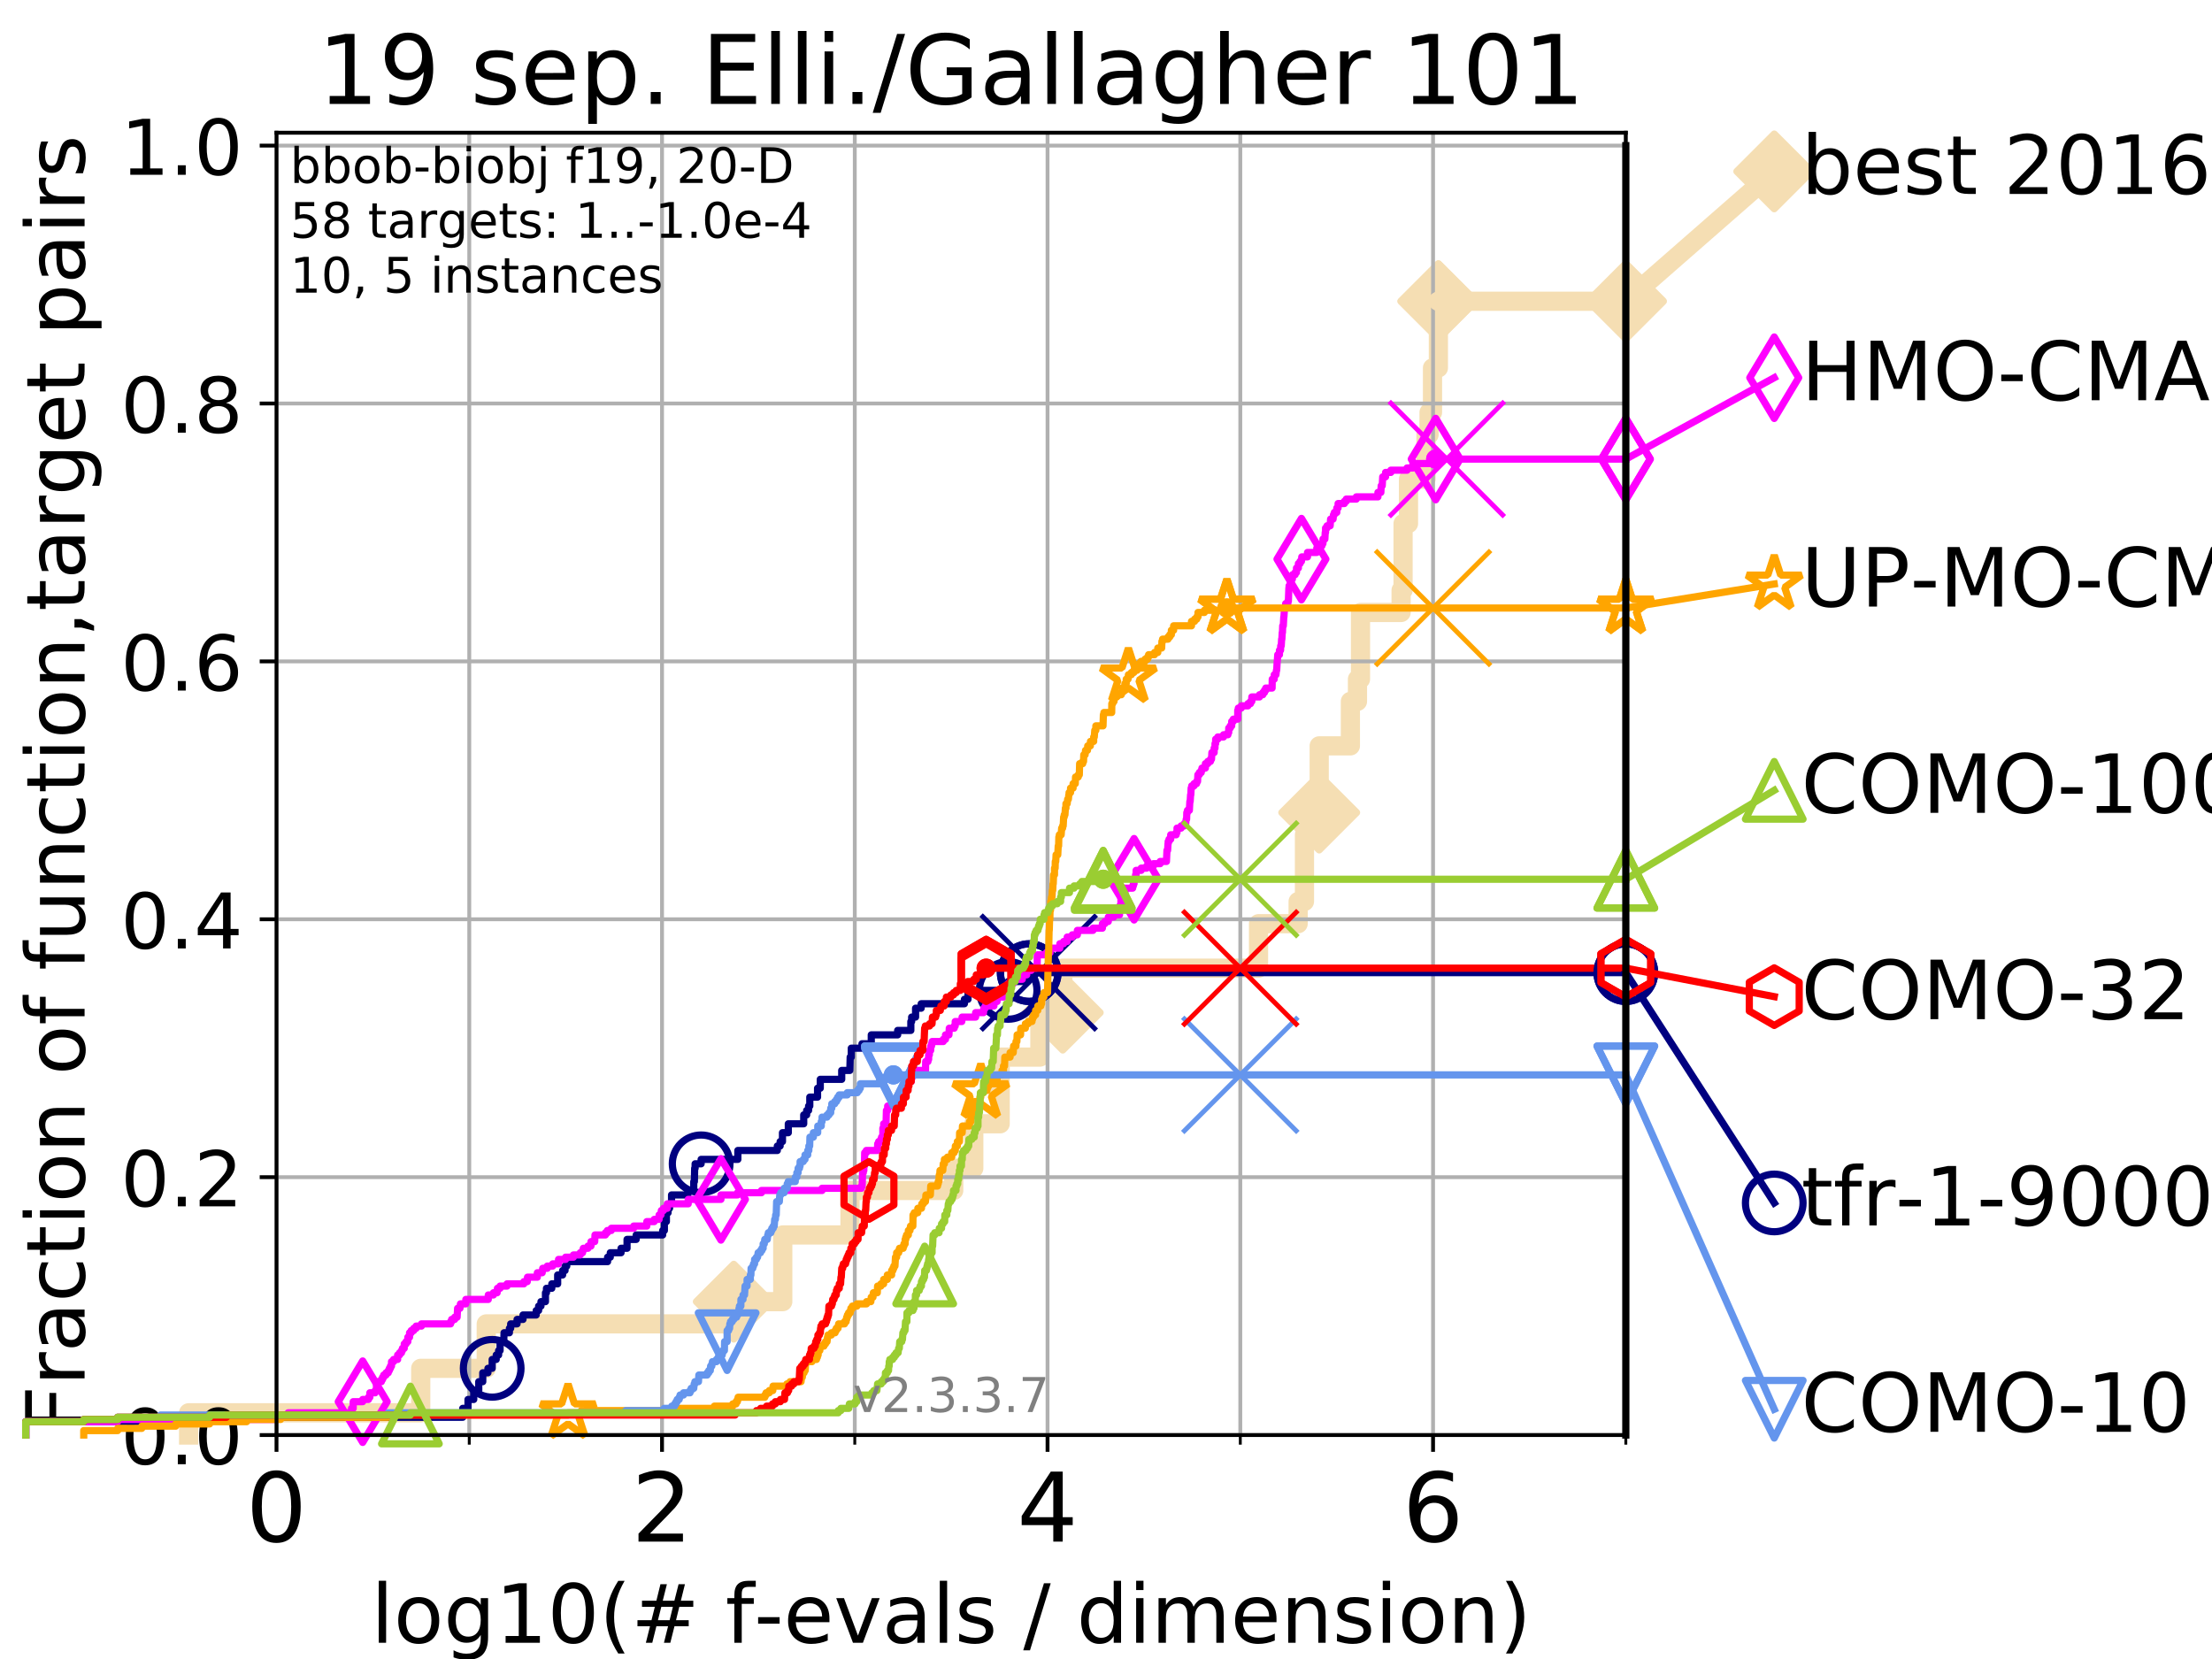 <?xml version="1.0" encoding="utf-8" standalone="no"?>
<!DOCTYPE svg PUBLIC "-//W3C//DTD SVG 1.1//EN"
  "http://www.w3.org/Graphics/SVG/1.1/DTD/svg11.dtd">
<!-- Created with matplotlib (https://matplotlib.org/) -->
<svg height="345.6pt" version="1.1" viewBox="0 0 460.8 345.6" width="460.8pt" xmlns="http://www.w3.org/2000/svg" xmlns:xlink="http://www.w3.org/1999/xlink">
 <defs>
  <style type="text/css">
*{stroke-linecap:butt;stroke-linejoin:round;}
  </style>
 </defs>
 <g id="figure_1">
  <g id="patch_1">
   <path d="M 0 345.6 
L 460.8 345.6 
L 460.8 0 
L 0 0 
z
" style="fill:#ffffff;"/>
  </g>
  <g id="axes_1">
   <g id="patch_2">
    <path d="M 57.6 298.944 
L 338.688 298.944 
L 338.688 27.648 
L 57.6 27.648 
z
" style="fill:#ffffff;"/>
   </g>
   <g id="line2d_1">
    <path d="M 39.292 298.944 
L 39.292 294.313 
L 87.644 294.313 
L 87.644 285.05 
L 101.295 285.05 
L 101.295 275.788 
L 152.856 275.788 
L 152.856 271.157 
L 163.064 271.157 
L 163.064 257.263 
L 177.07 257.263 
L 177.07 248.001 
L 198.678 248.001 
L 198.678 243.37 
L 202.859 243.37 
L 202.859 234.107 
L 208.353 234.107 
L 208.353 220.214 
L 216.624 220.214 
L 216.624 210.951 
L 221.39 210.951 
L 221.39 201.689 
L 262.174 201.689 
L 262.174 192.426 
L 270.426 192.426 
L 270.426 187.795 
L 271.743 187.795 
L 271.743 173.901 
L 272.198 173.901 
L 272.198 169.27 
L 274.814 169.27 
L 274.814 155.377 
L 281.309 155.377 
L 281.309 146.114 
L 282.785 146.114 
L 282.785 141.483 
L 283.416 141.483 
L 283.416 127.589 
L 291.875 127.589 
L 291.875 122.958 
L 292.285 122.958 
L 292.285 109.065 
L 293.417 109.065 
L 293.417 99.802 
L 297.057 99.802 
L 297.057 90.54 
L 297.697 90.54 
L 297.697 85.909 
L 298.415 85.909 
L 298.415 76.646 
L 299.642 76.646 
L 299.642 62.753 
L 338.688 62.753 
" style="fill:none;stroke:#f5deb3;stroke-linecap:square;stroke-width:4;"/>
   </g>
   <g id="line2d_2">
    <defs>
     <path d="M 0 7.778 
L 7.778 0 
L 0 -7.778 
L -7.778 0 
z
" id="me0a9be2626" style="stroke:#f5deb3;stroke-linejoin:miter;stroke-width:1.5;"/>
    </defs>
    <g>
     <use style="fill:#f5deb3;stroke:#f5deb3;stroke-linejoin:miter;stroke-width:1.5;" x="152.856" xlink:href="#me0a9be2626" y="271.157"/>
     <use style="fill:#f5deb3;stroke:#f5deb3;stroke-linejoin:miter;stroke-width:1.5;" x="221.39" xlink:href="#me0a9be2626" y="210.951"/>
     <use style="fill:#f5deb3;stroke:#f5deb3;stroke-linejoin:miter;stroke-width:1.5;" x="274.814" xlink:href="#me0a9be2626" y="169.27"/>
     <use style="fill:#f5deb3;stroke:#f5deb3;stroke-linejoin:miter;stroke-width:1.5;" x="299.642" xlink:href="#me0a9be2626" y="62.753"/>
     <use style="fill:#f5deb3;stroke:#f5deb3;stroke-linejoin:miter;stroke-width:1.5;" x="299.642" xlink:href="#me0a9be2626" y="62.753"/>
     <use style="fill:#f5deb3;stroke:#f5deb3;stroke-linejoin:miter;stroke-width:1.5;" x="338.688" xlink:href="#me0a9be2626" y="62.753"/>
    </g>
   </g>
   <g id="line2d_3">
    <path style="fill:none;stroke:#f5deb3;stroke-linecap:square;stroke-width:4;"/>
    <g/>
   </g>
   <g id="line2d_4">
    <path d="M 338.688 62.753 
L 369.608 35.706 
" style="fill:none;stroke:#f5deb3;stroke-linecap:square;stroke-width:4;"/>
    <g>
     <use style="fill:#f5deb3;stroke:#f5deb3;stroke-linejoin:miter;stroke-width:1.5;" x="338.688" xlink:href="#me0a9be2626" y="62.753"/>
     <use style="fill:#f5deb3;stroke:#f5deb3;stroke-linejoin:miter;stroke-width:1.5;" x="369.608" xlink:href="#me0a9be2626" y="35.706"/>
    </g>
   </g>
   <g id="matplotlib.axis_1">
    <g id="xtick_1">
     <g id="line2d_5">
      <path clip-path="url(#pcb27b8bf3c)" d="M 57.6 298.944 
L 57.6 27.648 
" style="fill:none;stroke:#b0b0b0;stroke-linecap:square;stroke-width:0.8;"/>
     </g>
     <g id="line2d_6">
      <defs>
       <path d="M 0 0 
L 0 3.5 
" id="m1ee31d9d81" style="stroke:#000000;stroke-width:0.8;"/>
      </defs>
      <g>
       <use style="stroke:#000000;stroke-width:0.8;" x="57.6" xlink:href="#m1ee31d9d81" y="298.944"/>
      </g>
     </g>
     <g id="text_1">
      <!-- 0 -->
      <defs>
       <path d="M 31.781 66.406 
Q 24.172 66.406 20.328 58.906 
Q 16.5 51.422 16.5 36.375 
Q 16.5 21.391 20.328 13.891 
Q 24.172 6.391 31.781 6.391 
Q 39.453 6.391 43.281 13.891 
Q 47.125 21.391 47.125 36.375 
Q 47.125 51.422 43.281 58.906 
Q 39.453 66.406 31.781 66.406 
z
M 31.781 74.219 
Q 44.047 74.219 50.516 64.516 
Q 56.984 54.828 56.984 36.375 
Q 56.984 17.969 50.516 8.266 
Q 44.047 -1.422 31.781 -1.422 
Q 19.531 -1.422 13.062 8.266 
Q 6.594 17.969 6.594 36.375 
Q 6.594 54.828 13.062 64.516 
Q 19.531 74.219 31.781 74.219 
z
" id="DejaVuSans-48"/>
      </defs>
      <g transform="translate(51.237 321.141)scale(0.2 -0.2)">
       <use xlink:href="#DejaVuSans-48"/>
      </g>
     </g>
    </g>
    <g id="xtick_2">
     <g id="line2d_7">
      <path clip-path="url(#pcb27b8bf3c)" d="M 137.911 298.944 
L 137.911 27.648 
" style="fill:none;stroke:#b0b0b0;stroke-linecap:square;stroke-width:0.8;"/>
     </g>
     <g id="line2d_8">
      <g>
       <use style="stroke:#000000;stroke-width:0.8;" x="137.911" xlink:href="#m1ee31d9d81" y="298.944"/>
      </g>
     </g>
     <g id="text_2">
      <!-- 2 -->
      <defs>
       <path d="M 19.188 8.297 
L 53.609 8.297 
L 53.609 0 
L 7.328 0 
L 7.328 8.297 
Q 12.938 14.109 22.625 23.891 
Q 32.328 33.688 34.812 36.531 
Q 39.547 41.844 41.422 45.531 
Q 43.312 49.219 43.312 52.781 
Q 43.312 58.594 39.234 62.25 
Q 35.156 65.922 28.609 65.922 
Q 23.969 65.922 18.812 64.312 
Q 13.672 62.703 7.812 59.422 
L 7.812 69.391 
Q 13.766 71.781 18.938 73 
Q 24.125 74.219 28.422 74.219 
Q 39.75 74.219 46.484 68.547 
Q 53.219 62.891 53.219 53.422 
Q 53.219 48.922 51.531 44.891 
Q 49.859 40.875 45.406 35.406 
Q 44.188 33.984 37.641 27.219 
Q 31.109 20.453 19.188 8.297 
z
" id="DejaVuSans-50"/>
      </defs>
      <g transform="translate(131.548 321.141)scale(0.2 -0.2)">
       <use xlink:href="#DejaVuSans-50"/>
      </g>
     </g>
    </g>
    <g id="xtick_3">
     <g id="line2d_9">
      <path clip-path="url(#pcb27b8bf3c)" d="M 218.222 298.944 
L 218.222 27.648 
" style="fill:none;stroke:#b0b0b0;stroke-linecap:square;stroke-width:0.8;"/>
     </g>
     <g id="line2d_10">
      <g>
       <use style="stroke:#000000;stroke-width:0.8;" x="218.222" xlink:href="#m1ee31d9d81" y="298.944"/>
      </g>
     </g>
     <g id="text_3">
      <!-- 4 -->
      <defs>
       <path d="M 37.797 64.312 
L 12.891 25.391 
L 37.797 25.391 
z
M 35.203 72.906 
L 47.609 72.906 
L 47.609 25.391 
L 58.016 25.391 
L 58.016 17.188 
L 47.609 17.188 
L 47.609 0 
L 37.797 0 
L 37.797 17.188 
L 4.891 17.188 
L 4.891 26.703 
z
" id="DejaVuSans-52"/>
      </defs>
      <g transform="translate(211.859 321.141)scale(0.2 -0.2)">
       <use xlink:href="#DejaVuSans-52"/>
      </g>
     </g>
    </g>
    <g id="xtick_4">
     <g id="line2d_11">
      <path clip-path="url(#pcb27b8bf3c)" d="M 298.533 298.944 
L 298.533 27.648 
" style="fill:none;stroke:#b0b0b0;stroke-linecap:square;stroke-width:0.8;"/>
     </g>
     <g id="line2d_12">
      <g>
       <use style="stroke:#000000;stroke-width:0.8;" x="298.533" xlink:href="#m1ee31d9d81" y="298.944"/>
      </g>
     </g>
     <g id="text_4">
      <!-- 6 -->
      <defs>
       <path d="M 33.016 40.375 
Q 26.375 40.375 22.484 35.828 
Q 18.609 31.297 18.609 23.391 
Q 18.609 15.531 22.484 10.953 
Q 26.375 6.391 33.016 6.391 
Q 39.656 6.391 43.531 10.953 
Q 47.406 15.531 47.406 23.391 
Q 47.406 31.297 43.531 35.828 
Q 39.656 40.375 33.016 40.375 
z
M 52.594 71.297 
L 52.594 62.312 
Q 48.875 64.062 45.094 64.984 
Q 41.312 65.922 37.594 65.922 
Q 27.828 65.922 22.672 59.328 
Q 17.531 52.734 16.797 39.406 
Q 19.672 43.656 24.016 45.922 
Q 28.375 48.188 33.594 48.188 
Q 44.578 48.188 50.953 41.516 
Q 57.328 34.859 57.328 23.391 
Q 57.328 12.156 50.688 5.359 
Q 44.047 -1.422 33.016 -1.422 
Q 20.359 -1.422 13.672 8.266 
Q 6.984 17.969 6.984 36.375 
Q 6.984 53.656 15.188 63.938 
Q 23.391 74.219 37.203 74.219 
Q 40.922 74.219 44.703 73.484 
Q 48.484 72.75 52.594 71.297 
z
" id="DejaVuSans-54"/>
      </defs>
      <g transform="translate(292.17 321.141)scale(0.2 -0.2)">
       <use xlink:href="#DejaVuSans-54"/>
      </g>
     </g>
    </g>
    <g id="xtick_5">
     <g id="line2d_13">
      <path clip-path="url(#pcb27b8bf3c)" d="M 97.755 298.944 
L 97.755 27.648 
" style="fill:none;stroke:#b0b0b0;stroke-linecap:square;stroke-width:0.8;"/>
     </g>
     <g id="line2d_14">
      <defs>
       <path d="M 0 0 
L 0 2 
" id="macbc47f9a4" style="stroke:#000000;stroke-width:0.6;"/>
      </defs>
      <g>
       <use style="stroke:#000000;stroke-width:0.6;" x="97.755" xlink:href="#macbc47f9a4" y="298.944"/>
      </g>
     </g>
    </g>
    <g id="xtick_6">
     <g id="line2d_15">
      <path clip-path="url(#pcb27b8bf3c)" d="M 178.066 298.944 
L 178.066 27.648 
" style="fill:none;stroke:#b0b0b0;stroke-linecap:square;stroke-width:0.8;"/>
     </g>
     <g id="line2d_16">
      <g>
       <use style="stroke:#000000;stroke-width:0.6;" x="178.066" xlink:href="#macbc47f9a4" y="298.944"/>
      </g>
     </g>
    </g>
    <g id="xtick_7">
     <g id="line2d_17">
      <path clip-path="url(#pcb27b8bf3c)" d="M 258.377 298.944 
L 258.377 27.648 
" style="fill:none;stroke:#b0b0b0;stroke-linecap:square;stroke-width:0.8;"/>
     </g>
     <g id="line2d_18">
      <g>
       <use style="stroke:#000000;stroke-width:0.6;" x="258.377" xlink:href="#macbc47f9a4" y="298.944"/>
      </g>
     </g>
    </g>
    <g id="xtick_8">
     <g id="line2d_19">
      <path clip-path="url(#pcb27b8bf3c)" d="M 338.688 298.944 
L 338.688 27.648 
" style="fill:none;stroke:#b0b0b0;stroke-linecap:square;stroke-width:0.8;"/>
     </g>
     <g id="line2d_20">
      <g>
       <use style="stroke:#000000;stroke-width:0.6;" x="338.688" xlink:href="#macbc47f9a4" y="298.944"/>
      </g>
     </g>
    </g>
    <g id="text_5">
     <!-- log10(# f-evals / dimension) -->
     <defs>
      <path d="M 9.422 75.984 
L 18.406 75.984 
L 18.406 0 
L 9.422 0 
z
" id="DejaVuSans-108"/>
      <path d="M 30.609 48.391 
Q 23.391 48.391 19.188 42.75 
Q 14.984 37.109 14.984 27.297 
Q 14.984 17.484 19.156 11.844 
Q 23.344 6.203 30.609 6.203 
Q 37.797 6.203 41.984 11.859 
Q 46.188 17.531 46.188 27.297 
Q 46.188 37.016 41.984 42.703 
Q 37.797 48.391 30.609 48.391 
z
M 30.609 56 
Q 42.328 56 49.016 48.375 
Q 55.719 40.766 55.719 27.297 
Q 55.719 13.875 49.016 6.219 
Q 42.328 -1.422 30.609 -1.422 
Q 18.844 -1.422 12.172 6.219 
Q 5.516 13.875 5.516 27.297 
Q 5.516 40.766 12.172 48.375 
Q 18.844 56 30.609 56 
z
" id="DejaVuSans-111"/>
      <path d="M 45.406 27.984 
Q 45.406 37.75 41.375 43.109 
Q 37.359 48.484 30.078 48.484 
Q 22.859 48.484 18.828 43.109 
Q 14.797 37.75 14.797 27.984 
Q 14.797 18.266 18.828 12.891 
Q 22.859 7.516 30.078 7.516 
Q 37.359 7.516 41.375 12.891 
Q 45.406 18.266 45.406 27.984 
z
M 54.391 6.781 
Q 54.391 -7.172 48.188 -13.984 
Q 42 -20.797 29.203 -20.797 
Q 24.469 -20.797 20.266 -20.094 
Q 16.062 -19.391 12.109 -17.922 
L 12.109 -9.188 
Q 16.062 -11.328 19.922 -12.344 
Q 23.781 -13.375 27.781 -13.375 
Q 36.625 -13.375 41.016 -8.766 
Q 45.406 -4.156 45.406 5.172 
L 45.406 9.625 
Q 42.625 4.781 38.281 2.391 
Q 33.938 0 27.875 0 
Q 17.828 0 11.672 7.656 
Q 5.516 15.328 5.516 27.984 
Q 5.516 40.672 11.672 48.328 
Q 17.828 56 27.875 56 
Q 33.938 56 38.281 53.609 
Q 42.625 51.219 45.406 46.391 
L 45.406 54.688 
L 54.391 54.688 
z
" id="DejaVuSans-103"/>
      <path d="M 12.406 8.297 
L 28.516 8.297 
L 28.516 63.922 
L 10.984 60.406 
L 10.984 69.391 
L 28.422 72.906 
L 38.281 72.906 
L 38.281 8.297 
L 54.391 8.297 
L 54.391 0 
L 12.406 0 
z
" id="DejaVuSans-49"/>
      <path d="M 31 75.875 
Q 24.469 64.656 21.281 53.656 
Q 18.109 42.672 18.109 31.391 
Q 18.109 20.125 21.312 9.062 
Q 24.516 -2 31 -13.188 
L 23.188 -13.188 
Q 15.875 -1.703 12.234 9.375 
Q 8.594 20.453 8.594 31.391 
Q 8.594 42.281 12.203 53.312 
Q 15.828 64.359 23.188 75.875 
z
" id="DejaVuSans-40"/>
      <path d="M 51.125 44 
L 36.922 44 
L 32.812 27.688 
L 47.125 27.688 
z
M 43.797 71.781 
L 38.719 51.516 
L 52.984 51.516 
L 58.109 71.781 
L 65.922 71.781 
L 60.891 51.516 
L 76.125 51.516 
L 76.125 44 
L 58.984 44 
L 54.984 27.688 
L 70.516 27.688 
L 70.516 20.219 
L 53.078 20.219 
L 48 0 
L 40.188 0 
L 45.219 20.219 
L 30.906 20.219 
L 25.875 0 
L 18.016 0 
L 23.094 20.219 
L 7.719 20.219 
L 7.719 27.688 
L 24.906 27.688 
L 29 44 
L 13.281 44 
L 13.281 51.516 
L 30.906 51.516 
L 35.891 71.781 
z
" id="DejaVuSans-35"/>
      <path id="DejaVuSans-32"/>
      <path d="M 37.109 75.984 
L 37.109 68.5 
L 28.516 68.5 
Q 23.688 68.5 21.797 66.547 
Q 19.922 64.594 19.922 59.516 
L 19.922 54.688 
L 34.719 54.688 
L 34.719 47.703 
L 19.922 47.703 
L 19.922 0 
L 10.891 0 
L 10.891 47.703 
L 2.297 47.703 
L 2.297 54.688 
L 10.891 54.688 
L 10.891 58.5 
Q 10.891 67.625 15.141 71.797 
Q 19.391 75.984 28.609 75.984 
z
" id="DejaVuSans-102"/>
      <path d="M 4.891 31.391 
L 31.203 31.391 
L 31.203 23.391 
L 4.891 23.391 
z
" id="DejaVuSans-45"/>
      <path d="M 56.203 29.594 
L 56.203 25.203 
L 14.891 25.203 
Q 15.484 15.922 20.484 11.062 
Q 25.484 6.203 34.422 6.203 
Q 39.594 6.203 44.453 7.469 
Q 49.312 8.734 54.109 11.281 
L 54.109 2.781 
Q 49.266 0.734 44.188 -0.344 
Q 39.109 -1.422 33.891 -1.422 
Q 20.797 -1.422 13.156 6.188 
Q 5.516 13.812 5.516 26.812 
Q 5.516 40.234 12.766 48.109 
Q 20.016 56 32.328 56 
Q 43.359 56 49.781 48.891 
Q 56.203 41.797 56.203 29.594 
z
M 47.219 32.234 
Q 47.125 39.594 43.094 43.984 
Q 39.062 48.391 32.422 48.391 
Q 24.906 48.391 20.391 44.141 
Q 15.875 39.891 15.188 32.172 
z
" id="DejaVuSans-101"/>
      <path d="M 2.984 54.688 
L 12.5 54.688 
L 29.594 8.797 
L 46.688 54.688 
L 56.203 54.688 
L 35.688 0 
L 23.484 0 
z
" id="DejaVuSans-118"/>
      <path d="M 34.281 27.484 
Q 23.391 27.484 19.188 25 
Q 14.984 22.516 14.984 16.5 
Q 14.984 11.719 18.141 8.906 
Q 21.297 6.109 26.703 6.109 
Q 34.188 6.109 38.703 11.406 
Q 43.219 16.703 43.219 25.484 
L 43.219 27.484 
z
M 52.203 31.203 
L 52.203 0 
L 43.219 0 
L 43.219 8.297 
Q 40.141 3.328 35.547 0.953 
Q 30.953 -1.422 24.312 -1.422 
Q 15.922 -1.422 10.953 3.297 
Q 6 8.016 6 15.922 
Q 6 25.141 12.172 29.828 
Q 18.359 34.516 30.609 34.516 
L 43.219 34.516 
L 43.219 35.406 
Q 43.219 41.609 39.141 45 
Q 35.062 48.391 27.688 48.391 
Q 23 48.391 18.547 47.266 
Q 14.109 46.141 10.016 43.891 
L 10.016 52.203 
Q 14.938 54.109 19.578 55.047 
Q 24.219 56 28.609 56 
Q 40.484 56 46.344 49.844 
Q 52.203 43.703 52.203 31.203 
z
" id="DejaVuSans-97"/>
      <path d="M 44.281 53.078 
L 44.281 44.578 
Q 40.484 46.531 36.375 47.5 
Q 32.281 48.484 27.875 48.484 
Q 21.188 48.484 17.844 46.438 
Q 14.5 44.391 14.5 40.281 
Q 14.5 37.156 16.891 35.375 
Q 19.281 33.594 26.516 31.984 
L 29.594 31.297 
Q 39.156 29.25 43.188 25.516 
Q 47.219 21.781 47.219 15.094 
Q 47.219 7.469 41.188 3.016 
Q 35.156 -1.422 24.609 -1.422 
Q 20.219 -1.422 15.453 -0.562 
Q 10.688 0.297 5.422 2 
L 5.422 11.281 
Q 10.406 8.688 15.234 7.391 
Q 20.062 6.109 24.812 6.109 
Q 31.156 6.109 34.562 8.281 
Q 37.984 10.453 37.984 14.406 
Q 37.984 18.062 35.516 20.016 
Q 33.062 21.969 24.703 23.781 
L 21.578 24.516 
Q 13.234 26.266 9.516 29.906 
Q 5.812 33.547 5.812 39.891 
Q 5.812 47.609 11.281 51.797 
Q 16.75 56 26.812 56 
Q 31.781 56 36.172 55.266 
Q 40.578 54.547 44.281 53.078 
z
" id="DejaVuSans-115"/>
      <path d="M 25.391 72.906 
L 33.688 72.906 
L 8.297 -9.281 
L 0 -9.281 
z
" id="DejaVuSans-47"/>
      <path d="M 45.406 46.391 
L 45.406 75.984 
L 54.391 75.984 
L 54.391 0 
L 45.406 0 
L 45.406 8.203 
Q 42.578 3.328 38.25 0.953 
Q 33.938 -1.422 27.875 -1.422 
Q 17.969 -1.422 11.734 6.484 
Q 5.516 14.406 5.516 27.297 
Q 5.516 40.188 11.734 48.094 
Q 17.969 56 27.875 56 
Q 33.938 56 38.25 53.625 
Q 42.578 51.266 45.406 46.391 
z
M 14.797 27.297 
Q 14.797 17.391 18.875 11.75 
Q 22.953 6.109 30.078 6.109 
Q 37.203 6.109 41.297 11.75 
Q 45.406 17.391 45.406 27.297 
Q 45.406 37.203 41.297 42.844 
Q 37.203 48.484 30.078 48.484 
Q 22.953 48.484 18.875 42.844 
Q 14.797 37.203 14.797 27.297 
z
" id="DejaVuSans-100"/>
      <path d="M 9.422 54.688 
L 18.406 54.688 
L 18.406 0 
L 9.422 0 
z
M 9.422 75.984 
L 18.406 75.984 
L 18.406 64.594 
L 9.422 64.594 
z
" id="DejaVuSans-105"/>
      <path d="M 52 44.188 
Q 55.375 50.25 60.062 53.125 
Q 64.75 56 71.094 56 
Q 79.641 56 84.281 50.016 
Q 88.922 44.047 88.922 33.016 
L 88.922 0 
L 79.891 0 
L 79.891 32.719 
Q 79.891 40.578 77.094 44.375 
Q 74.312 48.188 68.609 48.188 
Q 61.625 48.188 57.562 43.547 
Q 53.516 38.922 53.516 30.906 
L 53.516 0 
L 44.484 0 
L 44.484 32.719 
Q 44.484 40.625 41.703 44.406 
Q 38.922 48.188 33.109 48.188 
Q 26.219 48.188 22.156 43.531 
Q 18.109 38.875 18.109 30.906 
L 18.109 0 
L 9.078 0 
L 9.078 54.688 
L 18.109 54.688 
L 18.109 46.188 
Q 21.188 51.219 25.484 53.609 
Q 29.781 56 35.688 56 
Q 41.656 56 45.828 52.969 
Q 50 49.953 52 44.188 
z
" id="DejaVuSans-109"/>
      <path d="M 54.891 33.016 
L 54.891 0 
L 45.906 0 
L 45.906 32.719 
Q 45.906 40.484 42.875 44.328 
Q 39.844 48.188 33.797 48.188 
Q 26.516 48.188 22.312 43.547 
Q 18.109 38.922 18.109 30.906 
L 18.109 0 
L 9.078 0 
L 9.078 54.688 
L 18.109 54.688 
L 18.109 46.188 
Q 21.344 51.125 25.703 53.562 
Q 30.078 56 35.797 56 
Q 45.219 56 50.047 50.172 
Q 54.891 44.344 54.891 33.016 
z
" id="DejaVuSans-110"/>
      <path d="M 8.016 75.875 
L 15.828 75.875 
Q 23.141 64.359 26.781 53.312 
Q 30.422 42.281 30.422 31.391 
Q 30.422 20.453 26.781 9.375 
Q 23.141 -1.703 15.828 -13.188 
L 8.016 -13.188 
Q 14.5 -2 17.703 9.062 
Q 20.906 20.125 20.906 31.391 
Q 20.906 42.672 17.703 53.656 
Q 14.5 64.656 8.016 75.875 
z
" id="DejaVuSans-41"/>
     </defs>
     <g transform="translate(77.303 342.218)scale(0.17 -0.17)">
      <use xlink:href="#DejaVuSans-108"/>
      <use x="27.783" xlink:href="#DejaVuSans-111"/>
      <use x="88.965" xlink:href="#DejaVuSans-103"/>
      <use x="152.441" xlink:href="#DejaVuSans-49"/>
      <use x="216.064" xlink:href="#DejaVuSans-48"/>
      <use x="279.688" xlink:href="#DejaVuSans-40"/>
      <use x="318.701" xlink:href="#DejaVuSans-35"/>
      <use x="402.49" xlink:href="#DejaVuSans-32"/>
      <use x="434.277" xlink:href="#DejaVuSans-102"/>
      <use x="469.404" xlink:href="#DejaVuSans-45"/>
      <use x="505.488" xlink:href="#DejaVuSans-101"/>
      <use x="567.012" xlink:href="#DejaVuSans-118"/>
      <use x="626.191" xlink:href="#DejaVuSans-97"/>
      <use x="687.471" xlink:href="#DejaVuSans-108"/>
      <use x="715.254" xlink:href="#DejaVuSans-115"/>
      <use x="767.354" xlink:href="#DejaVuSans-32"/>
      <use x="799.141" xlink:href="#DejaVuSans-47"/>
      <use x="832.832" xlink:href="#DejaVuSans-32"/>
      <use x="864.619" xlink:href="#DejaVuSans-100"/>
      <use x="928.096" xlink:href="#DejaVuSans-105"/>
      <use x="955.879" xlink:href="#DejaVuSans-109"/>
      <use x="1053.291" xlink:href="#DejaVuSans-101"/>
      <use x="1114.814" xlink:href="#DejaVuSans-110"/>
      <use x="1178.193" xlink:href="#DejaVuSans-115"/>
      <use x="1230.293" xlink:href="#DejaVuSans-105"/>
      <use x="1258.076" xlink:href="#DejaVuSans-111"/>
      <use x="1319.258" xlink:href="#DejaVuSans-110"/>
      <use x="1382.637" xlink:href="#DejaVuSans-41"/>
     </g>
    </g>
   </g>
   <g id="matplotlib.axis_2">
    <g id="ytick_1">
     <g id="line2d_21">
      <path clip-path="url(#pcb27b8bf3c)" d="M 57.6 298.944 
L 338.688 298.944 
" style="fill:none;stroke:#b0b0b0;stroke-linecap:square;stroke-width:0.8;"/>
     </g>
     <g id="line2d_22">
      <defs>
       <path d="M 0 0 
L -3.5 0 
" id="md136d7e865" style="stroke:#000000;stroke-width:0.8;"/>
      </defs>
      <g>
       <use style="stroke:#000000;stroke-width:0.8;" x="57.6" xlink:href="#md136d7e865" y="298.944"/>
      </g>
     </g>
     <g id="text_6">
      <!-- 0.0 -->
      <defs>
       <path d="M 10.688 12.406 
L 21 12.406 
L 21 0 
L 10.688 0 
z
" id="DejaVuSans-46"/>
      </defs>
      <g transform="translate(25.155 305.023)scale(0.16 -0.16)">
       <use xlink:href="#DejaVuSans-48"/>
       <use x="63.623" xlink:href="#DejaVuSans-46"/>
       <use x="95.41" xlink:href="#DejaVuSans-48"/>
      </g>
     </g>
    </g>
    <g id="ytick_2">
     <g id="line2d_23">
      <path clip-path="url(#pcb27b8bf3c)" d="M 57.6 245.222 
L 338.688 245.222 
" style="fill:none;stroke:#b0b0b0;stroke-linecap:square;stroke-width:0.8;"/>
     </g>
     <g id="line2d_24">
      <g>
       <use style="stroke:#000000;stroke-width:0.8;" x="57.6" xlink:href="#md136d7e865" y="245.222"/>
      </g>
     </g>
     <g id="text_7">
      <!-- 0.2 -->
      <g transform="translate(25.155 251.301)scale(0.16 -0.16)">
       <use xlink:href="#DejaVuSans-48"/>
       <use x="63.623" xlink:href="#DejaVuSans-46"/>
       <use x="95.41" xlink:href="#DejaVuSans-50"/>
      </g>
     </g>
    </g>
    <g id="ytick_3">
     <g id="line2d_25">
      <path clip-path="url(#pcb27b8bf3c)" d="M 57.6 191.5 
L 338.688 191.5 
" style="fill:none;stroke:#b0b0b0;stroke-linecap:square;stroke-width:0.8;"/>
     </g>
     <g id="line2d_26">
      <g>
       <use style="stroke:#000000;stroke-width:0.8;" x="57.6" xlink:href="#md136d7e865" y="191.5"/>
      </g>
     </g>
     <g id="text_8">
      <!-- 0.4 -->
      <g transform="translate(25.155 197.579)scale(0.16 -0.16)">
       <use xlink:href="#DejaVuSans-48"/>
       <use x="63.623" xlink:href="#DejaVuSans-46"/>
       <use x="95.41" xlink:href="#DejaVuSans-52"/>
      </g>
     </g>
    </g>
    <g id="ytick_4">
     <g id="line2d_27">
      <path clip-path="url(#pcb27b8bf3c)" d="M 57.6 137.778 
L 338.688 137.778 
" style="fill:none;stroke:#b0b0b0;stroke-linecap:square;stroke-width:0.8;"/>
     </g>
     <g id="line2d_28">
      <g>
       <use style="stroke:#000000;stroke-width:0.8;" x="57.6" xlink:href="#md136d7e865" y="137.778"/>
      </g>
     </g>
     <g id="text_9">
      <!-- 0.6 -->
      <g transform="translate(25.155 143.857)scale(0.16 -0.16)">
       <use xlink:href="#DejaVuSans-48"/>
       <use x="63.623" xlink:href="#DejaVuSans-46"/>
       <use x="95.41" xlink:href="#DejaVuSans-54"/>
      </g>
     </g>
    </g>
    <g id="ytick_5">
     <g id="line2d_29">
      <path clip-path="url(#pcb27b8bf3c)" d="M 57.6 84.056 
L 338.688 84.056 
" style="fill:none;stroke:#b0b0b0;stroke-linecap:square;stroke-width:0.8;"/>
     </g>
     <g id="line2d_30">
      <g>
       <use style="stroke:#000000;stroke-width:0.8;" x="57.6" xlink:href="#md136d7e865" y="84.056"/>
      </g>
     </g>
     <g id="text_10">
      <!-- 0.8 -->
      <defs>
       <path d="M 31.781 34.625 
Q 24.75 34.625 20.719 30.859 
Q 16.703 27.094 16.703 20.516 
Q 16.703 13.922 20.719 10.156 
Q 24.75 6.391 31.781 6.391 
Q 38.812 6.391 42.859 10.172 
Q 46.922 13.969 46.922 20.516 
Q 46.922 27.094 42.891 30.859 
Q 38.875 34.625 31.781 34.625 
z
M 21.922 38.812 
Q 15.578 40.375 12.031 44.719 
Q 8.5 49.078 8.5 55.328 
Q 8.5 64.062 14.719 69.141 
Q 20.953 74.219 31.781 74.219 
Q 42.672 74.219 48.875 69.141 
Q 55.078 64.062 55.078 55.328 
Q 55.078 49.078 51.531 44.719 
Q 48 40.375 41.703 38.812 
Q 48.828 37.156 52.797 32.312 
Q 56.781 27.484 56.781 20.516 
Q 56.781 9.906 50.312 4.234 
Q 43.844 -1.422 31.781 -1.422 
Q 19.734 -1.422 13.25 4.234 
Q 6.781 9.906 6.781 20.516 
Q 6.781 27.484 10.781 32.312 
Q 14.797 37.156 21.922 38.812 
z
M 18.312 54.391 
Q 18.312 48.734 21.844 45.562 
Q 25.391 42.391 31.781 42.391 
Q 38.141 42.391 41.719 45.562 
Q 45.312 48.734 45.312 54.391 
Q 45.312 60.062 41.719 63.234 
Q 38.141 66.406 31.781 66.406 
Q 25.391 66.406 21.844 63.234 
Q 18.312 60.062 18.312 54.391 
z
" id="DejaVuSans-56"/>
      </defs>
      <g transform="translate(25.155 90.135)scale(0.16 -0.16)">
       <use xlink:href="#DejaVuSans-48"/>
       <use x="63.623" xlink:href="#DejaVuSans-46"/>
       <use x="95.41" xlink:href="#DejaVuSans-56"/>
      </g>
     </g>
    </g>
    <g id="ytick_6">
     <g id="line2d_31">
      <path clip-path="url(#pcb27b8bf3c)" d="M 57.6 30.334 
L 338.688 30.334 
" style="fill:none;stroke:#b0b0b0;stroke-linecap:square;stroke-width:0.8;"/>
     </g>
     <g id="line2d_32">
      <g>
       <use style="stroke:#000000;stroke-width:0.8;" x="57.6" xlink:href="#md136d7e865" y="30.334"/>
      </g>
     </g>
     <g id="text_11">
      <!-- 1.0 -->
      <g transform="translate(25.155 36.413)scale(0.16 -0.16)">
       <use xlink:href="#DejaVuSans-49"/>
       <use x="63.623" xlink:href="#DejaVuSans-46"/>
       <use x="95.41" xlink:href="#DejaVuSans-48"/>
      </g>
     </g>
    </g>
    <g id="text_12">
     <!-- Fraction of function,target pairs -->
     <defs>
      <path d="M 9.812 72.906 
L 51.703 72.906 
L 51.703 64.594 
L 19.672 64.594 
L 19.672 43.109 
L 48.578 43.109 
L 48.578 34.812 
L 19.672 34.812 
L 19.672 0 
L 9.812 0 
z
" id="DejaVuSans-70"/>
      <path d="M 41.109 46.297 
Q 39.594 47.172 37.812 47.578 
Q 36.031 48 33.891 48 
Q 26.266 48 22.188 43.047 
Q 18.109 38.094 18.109 28.812 
L 18.109 0 
L 9.078 0 
L 9.078 54.688 
L 18.109 54.688 
L 18.109 46.188 
Q 20.953 51.172 25.484 53.578 
Q 30.031 56 36.531 56 
Q 37.453 56 38.578 55.875 
Q 39.703 55.766 41.062 55.516 
z
" id="DejaVuSans-114"/>
      <path d="M 48.781 52.594 
L 48.781 44.188 
Q 44.969 46.297 41.141 47.344 
Q 37.312 48.391 33.406 48.391 
Q 24.656 48.391 19.812 42.844 
Q 14.984 37.312 14.984 27.297 
Q 14.984 17.281 19.812 11.734 
Q 24.656 6.203 33.406 6.203 
Q 37.312 6.203 41.141 7.25 
Q 44.969 8.297 48.781 10.406 
L 48.781 2.094 
Q 45.016 0.344 40.984 -0.531 
Q 36.969 -1.422 32.422 -1.422 
Q 20.062 -1.422 12.781 6.344 
Q 5.516 14.109 5.516 27.297 
Q 5.516 40.672 12.859 48.328 
Q 20.219 56 33.016 56 
Q 37.156 56 41.109 55.141 
Q 45.062 54.297 48.781 52.594 
z
" id="DejaVuSans-99"/>
      <path d="M 18.312 70.219 
L 18.312 54.688 
L 36.812 54.688 
L 36.812 47.703 
L 18.312 47.703 
L 18.312 18.016 
Q 18.312 11.328 20.141 9.422 
Q 21.969 7.516 27.594 7.516 
L 36.812 7.516 
L 36.812 0 
L 27.594 0 
Q 17.188 0 13.234 3.875 
Q 9.281 7.766 9.281 18.016 
L 9.281 47.703 
L 2.688 47.703 
L 2.688 54.688 
L 9.281 54.688 
L 9.281 70.219 
z
" id="DejaVuSans-116"/>
      <path d="M 8.5 21.578 
L 8.5 54.688 
L 17.484 54.688 
L 17.484 21.922 
Q 17.484 14.156 20.5 10.266 
Q 23.531 6.391 29.594 6.391 
Q 36.859 6.391 41.078 11.031 
Q 45.312 15.672 45.312 23.688 
L 45.312 54.688 
L 54.297 54.688 
L 54.297 0 
L 45.312 0 
L 45.312 8.406 
Q 42.047 3.422 37.719 1 
Q 33.406 -1.422 27.688 -1.422 
Q 18.266 -1.422 13.375 4.438 
Q 8.5 10.297 8.5 21.578 
z
M 31.109 56 
z
" id="DejaVuSans-117"/>
      <path d="M 11.719 12.406 
L 22.016 12.406 
L 22.016 4 
L 14.016 -11.625 
L 7.719 -11.625 
L 11.719 4 
z
" id="DejaVuSans-44"/>
      <path d="M 18.109 8.203 
L 18.109 -20.797 
L 9.078 -20.797 
L 9.078 54.688 
L 18.109 54.688 
L 18.109 46.391 
Q 20.953 51.266 25.266 53.625 
Q 29.594 56 35.594 56 
Q 45.562 56 51.781 48.094 
Q 58.016 40.188 58.016 27.297 
Q 58.016 14.406 51.781 6.484 
Q 45.562 -1.422 35.594 -1.422 
Q 29.594 -1.422 25.266 0.953 
Q 20.953 3.328 18.109 8.203 
z
M 48.688 27.297 
Q 48.688 37.203 44.609 42.844 
Q 40.531 48.484 33.406 48.484 
Q 26.266 48.484 22.188 42.844 
Q 18.109 37.203 18.109 27.297 
Q 18.109 17.391 22.188 11.75 
Q 26.266 6.109 33.406 6.109 
Q 40.531 6.109 44.609 11.75 
Q 48.688 17.391 48.688 27.297 
z
" id="DejaVuSans-112"/>
     </defs>
     <g transform="translate(17.62 298.435)rotate(-90)scale(0.17 -0.17)">
      <use xlink:href="#DejaVuSans-70"/>
      <use x="57.41" xlink:href="#DejaVuSans-114"/>
      <use x="98.523" xlink:href="#DejaVuSans-97"/>
      <use x="159.803" xlink:href="#DejaVuSans-99"/>
      <use x="214.783" xlink:href="#DejaVuSans-116"/>
      <use x="253.992" xlink:href="#DejaVuSans-105"/>
      <use x="281.775" xlink:href="#DejaVuSans-111"/>
      <use x="342.957" xlink:href="#DejaVuSans-110"/>
      <use x="406.336" xlink:href="#DejaVuSans-32"/>
      <use x="438.123" xlink:href="#DejaVuSans-111"/>
      <use x="499.305" xlink:href="#DejaVuSans-102"/>
      <use x="534.51" xlink:href="#DejaVuSans-32"/>
      <use x="566.297" xlink:href="#DejaVuSans-102"/>
      <use x="601.502" xlink:href="#DejaVuSans-117"/>
      <use x="664.881" xlink:href="#DejaVuSans-110"/>
      <use x="728.26" xlink:href="#DejaVuSans-99"/>
      <use x="783.24" xlink:href="#DejaVuSans-116"/>
      <use x="822.449" xlink:href="#DejaVuSans-105"/>
      <use x="850.232" xlink:href="#DejaVuSans-111"/>
      <use x="911.414" xlink:href="#DejaVuSans-110"/>
      <use x="974.793" xlink:href="#DejaVuSans-44"/>
      <use x="1006.58" xlink:href="#DejaVuSans-116"/>
      <use x="1045.789" xlink:href="#DejaVuSans-97"/>
      <use x="1107.068" xlink:href="#DejaVuSans-114"/>
      <use x="1148.166" xlink:href="#DejaVuSans-103"/>
      <use x="1211.643" xlink:href="#DejaVuSans-101"/>
      <use x="1273.166" xlink:href="#DejaVuSans-116"/>
      <use x="1312.375" xlink:href="#DejaVuSans-32"/>
      <use x="1344.162" xlink:href="#DejaVuSans-112"/>
      <use x="1407.639" xlink:href="#DejaVuSans-97"/>
      <use x="1468.918" xlink:href="#DejaVuSans-105"/>
      <use x="1496.701" xlink:href="#DejaVuSans-114"/>
      <use x="1537.814" xlink:href="#DejaVuSans-115"/>
     </g>
    </g>
   </g>
   <g id="line2d_33">
    <defs>
     <path d="M 0 1.5 
C 0.398 1.5 0.779 1.342 1.061 1.061 
C 1.342 0.779 1.5 0.398 1.5 0 
C 1.5 -0.398 1.342 -0.779 1.061 -1.061 
C 0.779 -1.342 0.398 -1.5 0 -1.5 
C -0.398 -1.5 -0.779 -1.342 -1.061 -1.061 
C -1.342 -0.779 -1.5 -0.398 -1.5 0 
C -1.5 0.398 -1.342 0.779 -1.061 1.061 
C -0.779 1.342 -0.398 1.5 0 1.5 
z
" id="m471e4d01c6" style="stroke:#f5deb3;"/>
    </defs>
    <g>
     <use style="fill:#f5deb3;stroke:#f5deb3;" x="299.642" xlink:href="#m471e4d01c6" y="62.753"/>
     <use style="fill:#f5deb3;stroke:#f5deb3;" x="299.642" xlink:href="#m471e4d01c6" y="62.753"/>
    </g>
   </g>
   <g id="line2d_34">
    <defs>
     <path d="M 0 1.5 
C 0.398 1.5 0.779 1.342 1.061 1.061 
C 1.342 0.779 1.5 0.398 1.5 0 
C 1.5 -0.398 1.342 -0.779 1.061 -1.061 
C 0.779 -1.342 0.398 -1.5 0 -1.5 
C -0.398 -1.5 -0.779 -1.342 -1.061 -1.061 
C -1.342 -0.779 -1.5 -0.398 -1.5 0 
C -1.5 0.398 -1.342 0.779 -1.061 1.061 
C -0.779 1.342 -0.398 1.5 0 1.5 
z
" id="m1b597c72c2" style="stroke:#000080;"/>
    </defs>
    <g>
     <use style="fill:#000080;stroke:#000080;" x="214.403" xlink:href="#m1b597c72c2" y="202.615"/>
     <use style="fill:#000080;stroke:#000080;" x="214.403" xlink:href="#m1b597c72c2" y="202.615"/>
    </g>
   </g>
   <g id="line2d_35">
    <path d="M 5.357 298.944 
L 5.357 296.165 
L 39.292 296.165 
L 39.292 295.239 
L 96.396 295.239 
L 96.396 293.387 
L 97.492 293.387 
L 97.492 291.534 
L 98.689 291.534 
L 98.689 289.682 
L 99.732 289.682 
L 99.732 287.829 
L 100.568 287.829 
L 100.568 285.977 
L 101.647 285.977 
L 101.647 285.05 
L 102.531 285.05 
L 102.531 283.198 
L 103.372 283.198 
L 103.372 282.272 
L 103.871 282.272 
L 103.871 281.345 
L 104.175 281.345 
L 104.175 279.493 
L 104.942 279.493 
L 105 277.64 
L 106.115 277.64 
L 106.115 276.714 
L 106.383 276.714 
L 106.383 275.788 
L 107.713 275.788 
L 107.713 274.862 
L 108.949 274.862 
L 108.949 273.935 
L 111.703 273.935 
L 111.703 273.009 
L 112.205 273.009 
L 112.205 272.083 
L 112.693 272.083 
L 112.693 271.157 
L 113.63 271.157 
L 113.63 269.304 
L 113.839 269.304 
L 113.839 268.378 
L 114.947 268.378 
L 114.947 267.452 
L 116.172 267.452 
L 116.172 265.599 
L 117.203 265.599 
L 117.203 264.673 
L 117.71 264.673 
L 117.71 263.747 
L 118.067 263.747 
L 118.067 262.821 
L 126.574 262.821 
L 126.574 261.894 
L 127.133 261.894 
L 127.133 260.968 
L 129.376 260.968 
L 129.376 260.042 
L 130.625 260.042 
L 130.625 258.189 
L 132.53 258.189 
L 132.53 257.263 
L 138.05 257.263 
L 138.05 256.337 
L 138.401 256.337 
L 138.401 254.484 
L 138.82 254.484 
L 138.82 252.632 
L 139.172 252.632 
L 139.172 251.706 
L 139.486 251.706 
L 139.486 250.779 
L 139.895 250.779 
L 139.895 248.927 
L 143.292 248.927 
L 143.292 248.001 
L 144.522 248.001 
L 144.522 246.148 
L 144.653 246.148 
L 144.712 243.37 
L 144.807 243.37 
L 144.807 242.443 
L 146.058 242.443 
L 146.058 241.517 
L 153.708 241.517 
L 153.708 239.665 
L 161.929 239.665 
L 161.929 238.738 
L 162.515 238.738 
L 162.515 237.812 
L 163.002 237.812 
L 163.002 235.96 
L 164.218 235.96 
L 164.218 234.107 
L 167.428 234.107 
L 167.428 232.255 
L 168.039 232.255 
L 168.039 231.328 
L 168.444 231.328 
L 168.444 230.402 
L 168.694 230.402 
L 168.694 228.55 
L 170.311 228.55 
L 170.311 226.697 
L 170.877 226.697 
L 170.877 224.845 
L 175.344 224.845 
L 175.344 222.992 
L 177.034 222.992 
L 177.108 220.214 
L 177.338 220.214 
L 177.338 218.361 
L 179.566 218.361 
L 179.566 217.435 
L 181.502 217.435 
L 181.502 215.582 
L 187.001 215.582 
L 187.001 214.656 
L 189.743 214.656 
L 189.743 212.804 
L 189.911 212.804 
L 189.911 211.877 
L 190.731 211.877 
L 190.731 210.025 
L 191.899 210.025 
L 191.899 209.099 
L 200.904 209.099 
L 200.904 208.172 
L 201.655 208.172 
L 201.655 206.32 
L 210.021 206.32 
L 210.021 204.467 
L 214.083 204.467 
L 214.083 203.541 
L 214.403 203.541 
L 214.403 202.615 
L 338.688 202.615 
L 338.688 202.615 
" style="fill:none;stroke:#000080;stroke-linecap:square;stroke-width:1.5;"/>
   </g>
   <g id="line2d_36">
    <defs>
     <path d="M 0 6 
C 1.591 6 3.117 5.368 4.243 4.243 
C 5.368 3.117 6 1.591 6 0 
C 6 -1.591 5.368 -3.117 4.243 -4.243 
C 3.117 -5.368 1.591 -6 0 -6 
C -1.591 -6 -3.117 -5.368 -4.243 -4.243 
C -5.368 -3.117 -6 -1.591 -6 0 
C -6 1.591 -5.368 3.117 -4.243 4.243 
C -3.117 5.368 -1.591 6 0 6 
z
" id="m0aa911dcdf" style="stroke:#000080;stroke-width:1.5;"/>
    </defs>
    <g>
     <use style="fill-opacity:0;stroke:#000080;stroke-width:1.5;" x="102.531" xlink:href="#m0aa911dcdf" y="285.05"/>
     <use style="fill-opacity:0;stroke:#000080;stroke-width:1.5;" x="146.058" xlink:href="#m0aa911dcdf" y="242.443"/>
     <use style="fill-opacity:0;stroke:#000080;stroke-width:1.5;" x="210.021" xlink:href="#m0aa911dcdf" y="206.32"/>
     <use style="fill-opacity:0;stroke:#000080;stroke-width:1.5;" x="214.403" xlink:href="#m0aa911dcdf" y="202.615"/>
     <use style="fill-opacity:0;stroke:#000080;stroke-width:1.5;" x="214.403" xlink:href="#m0aa911dcdf" y="202.615"/>
     <use style="fill-opacity:0;stroke:#000080;stroke-width:1.5;" x="338.688" xlink:href="#m0aa911dcdf" y="202.615"/>
    </g>
   </g>
   <g id="line2d_37">
    <path style="fill:none;stroke:#000080;stroke-linecap:square;stroke-width:1.5;"/>
    <g/>
   </g>
   <g id="line2d_38">
    <path clip-path="url(#pcb27b8bf3c)" d="M 216.385 202.615 
" style="fill:none;stroke:#000080;stroke-linecap:square;stroke-width:1.5;"/>
    <defs>
     <path d="M -12 12 
L 12 -12 
M -12 -12 
L 12 12 
" id="mf728ff1a4b" style="stroke:#000080;"/>
    </defs>
    <g clip-path="url(#pcb27b8bf3c)">
     <use style="fill:#000080;stroke:#000080;" x="216.385" xlink:href="#mf728ff1a4b" y="202.615"/>
    </g>
   </g>
   <g id="line2d_39">
    <defs>
     <path d="M 0 1.5 
C 0.398 1.5 0.779 1.342 1.061 1.061 
C 1.342 0.779 1.5 0.398 1.5 0 
C 1.5 -0.398 1.342 -0.779 1.061 -1.061 
C 0.779 -1.342 0.398 -1.5 0 -1.5 
C -0.398 -1.5 -0.779 -1.342 -1.061 -1.061 
C -1.342 -0.779 -1.5 -0.398 -1.5 0 
C -1.5 0.398 -1.342 0.779 -1.061 1.061 
C -0.779 1.342 -0.398 1.5 0 1.5 
z
" id="m3d24d46434" style="stroke:#ff00ff;"/>
    </defs>
    <g>
     <use style="fill:#ff00ff;stroke:#ff00ff;" x="299.085" xlink:href="#m3d24d46434" y="95.634"/>
     <use style="fill:#ff00ff;stroke:#ff00ff;" x="299.085" xlink:href="#m3d24d46434" y="95.634"/>
    </g>
   </g>
   <g id="line2d_40">
    <path d="M 5.357 298.944 
L 5.357 296.165 
L 24.516 296.165 
L 24.516 295.702 
L 57.6 295.702 
L 57.6 295.239 
L 58.451 295.239 
L 58.451 294.776 
L 60.037 294.776 
L 60.037 294.313 
L 73.227 294.313 
L 73.227 293.387 
L 73.579 293.387 
L 73.579 291.997 
L 75.556 291.997 
L 75.556 291.534 
L 76.759 291.534 
L 76.759 291.071 
L 77.047 291.071 
L 77.047 290.145 
L 78.155 290.145 
L 78.155 289.682 
L 78.421 289.682 
L 78.421 288.292 
L 78.683 288.292 
L 78.683 287.829 
L 79.447 287.829 
L 79.447 287.366 
L 79.695 287.366 
L 79.695 286.903 
L 79.939 286.903 
L 79.939 286.44 
L 80.416 286.44 
L 80.416 285.977 
L 80.881 285.977 
L 80.881 285.514 
L 81.109 285.514 
L 81.109 285.05 
L 81.334 285.05 
L 81.334 284.587 
L 81.557 284.587 
L 81.557 283.661 
L 81.993 283.661 
L 81.993 283.198 
L 82.833 283.198 
L 82.833 282.272 
L 83.239 282.272 
L 83.239 281.809 
L 83.635 281.809 
L 83.635 281.345 
L 83.83 281.345 
L 83.83 280.882 
L 84.213 280.882 
L 84.213 279.956 
L 84.588 279.956 
L 84.588 279.493 
L 84.956 279.493 
L 84.956 278.567 
L 85.315 278.567 
L 85.315 277.64 
L 85.667 277.64 
L 85.667 277.177 
L 86.183 277.177 
L 86.183 276.714 
L 86.684 276.714 
L 86.684 276.251 
L 87.799 276.251 
L 87.799 275.788 
L 93.864 275.788 
L 93.864 275.325 
L 94.081 275.325 
L 94.081 274.862 
L 94.715 274.862 
L 94.715 274.399 
L 95.226 274.399 
L 95.327 272.546 
L 95.821 272.546 
L 95.918 271.62 
L 97.044 271.62 
L 97.044 270.694 
L 101.717 270.694 
L 101.717 269.767 
L 102.794 269.767 
L 102.794 269.304 
L 103.561 269.304 
L 103.623 268.378 
L 104.175 268.378 
L 104.175 267.915 
L 105.622 267.915 
L 105.622 267.452 
L 109.132 267.452 
L 109.132 266.989 
L 109.843 266.989 
L 109.887 266.062 
L 111.936 266.062 
L 111.936 265.136 
L 112.95 265.136 
L 113.059 264.21 
L 114.012 264.21 
L 114.012 263.747 
L 115.141 263.747 
L 115.141 263.284 
L 116.353 263.284 
L 116.353 262.357 
L 117.821 262.357 
L 117.821 261.894 
L 119.453 261.894 
L 119.453 261.431 
L 120.876 261.431 
L 120.876 260.968 
L 121.355 260.968 
L 121.355 260.505 
L 121.512 260.505 
L 121.512 260.042 
L 122.489 260.042 
L 122.489 259.579 
L 123.111 259.579 
L 123.111 258.653 
L 123.888 258.653 
L 123.947 257.263 
L 126.117 257.263 
L 126.117 256.8 
L 126.524 256.8 
L 126.524 256.337 
L 127.342 256.337 
L 127.342 255.874 
L 131.999 255.874 
L 131.999 255.411 
L 134.745 255.411 
L 134.745 254.484 
L 136.285 254.484 
L 136.285 254.021 
L 137.299 254.021 
L 137.299 253.095 
L 137.691 253.095 
L 137.771 252.169 
L 138.222 252.169 
L 138.222 251.706 
L 139.009 251.706 
L 139.009 250.779 
L 143.369 250.779 
L 143.369 249.853 
L 150.185 249.853 
L 150.185 248.927 
L 153.641 248.927 
L 153.641 248.464 
L 158.629 248.464 
L 158.629 248.001 
L 171.247 248.001 
L 171.247 247.538 
L 179.45 247.538 
L 179.45 247.075 
L 179.606 247.075 
L 179.69 244.296 
L 179.841 244.296 
L 179.841 243.833 
L 179.955 243.833 
L 179.955 242.906 
L 180.075 242.906 
L 180.13 240.128 
L 180.471 240.128 
L 180.471 239.665 
L 182.791 239.665 
L 182.838 238.275 
L 183.042 238.275 
L 183.042 237.812 
L 183.484 237.812 
L 183.484 237.349 
L 183.644 237.349 
L 183.644 236.886 
L 183.909 236.886 
L 183.913 235.033 
L 184.081 235.033 
L 184.081 234.107 
L 184.579 234.107 
L 184.657 231.328 
L 184.919 231.328 
L 184.919 230.402 
L 186.514 230.402 
L 186.514 229.939 
L 187.221 229.939 
L 187.221 229.476 
L 188.158 229.476 
L 188.267 228.55 
L 188.52 228.55 
L 188.571 226.234 
L 188.653 226.234 
L 188.653 225.771 
L 189.311 225.771 
L 189.311 225.308 
L 189.822 225.308 
L 189.929 224.382 
L 190.088 224.382 
L 190.088 223.918 
L 190.226 223.918 
L 190.226 222.992 
L 192.803 222.992 
L 192.836 221.14 
L 193.309 221.14 
L 193.309 220.677 
L 193.453 220.677 
L 193.453 219.75 
L 193.603 219.75 
L 193.603 218.824 
L 193.875 218.824 
L 193.898 217.898 
L 194.057 217.898 
L 194.057 217.435 
L 194.178 217.435 
L 194.178 216.972 
L 196.496 216.972 
L 196.496 216.509 
L 196.964 216.509 
L 196.964 215.582 
L 197.685 215.582 
L 197.751 214.193 
L 198.78 214.193 
L 198.78 213.73 
L 198.988 213.73 
L 198.988 212.804 
L 200.358 212.804 
L 200.427 211.877 
L 203.238 211.877 
L 203.238 210.951 
L 204.893 210.951 
L 204.946 210.025 
L 205.247 210.025 
L 205.247 209.562 
L 207.055 209.562 
L 207.055 208.635 
L 207.71 208.635 
L 207.71 207.709 
L 209.059 207.709 
L 209.059 207.246 
L 209.259 207.246 
L 209.301 205.857 
L 209.968 205.857 
L 209.968 204.931 
L 211.065 204.931 
L 211.065 204.467 
L 211.275 204.467 
L 211.275 204.004 
L 212.964 204.004 
L 212.964 203.078 
L 213.88 203.078 
L 213.88 202.152 
L 214.805 202.152 
L 214.805 201.689 
L 215.874 201.689 
L 215.874 201.226 
L 216.053 201.226 
L 216.094 198.91 
L 217.99 198.91 
L 217.99 198.447 
L 218.74 198.447 
L 218.74 197.521 
L 220.788 197.521 
L 220.788 196.594 
L 221.574 196.594 
L 221.574 196.131 
L 222.318 196.131 
L 222.318 195.205 
L 223.372 195.205 
L 223.372 194.742 
L 224.434 194.742 
L 224.434 193.816 
L 227.685 193.816 
L 227.685 193.353 
L 229.647 193.353 
L 229.647 192.426 
L 230.15 192.426 
L 230.15 191.963 
L 230.882 191.963 
L 230.882 191.037 
L 232.011 191.037 
L 232.011 190.574 
L 233.218 190.574 
L 233.254 188.721 
L 233.48 188.721 
L 233.53 186.869 
L 233.643 186.869 
L 233.643 186.406 
L 233.758 186.406 
L 233.758 185.943 
L 234.354 185.943 
L 234.354 185.016 
L 235.952 185.016 
L 235.952 184.553 
L 236.097 184.553 
L 236.097 184.09 
L 236.25 184.09 
L 236.25 183.164 
L 236.525 183.164 
L 236.564 182.238 
L 236.676 182.238 
L 236.676 181.311 
L 237.73 181.311 
L 237.73 180.848 
L 238.889 180.848 
L 238.889 180.385 
L 240.286 180.385 
L 240.286 179.922 
L 241.683 179.922 
L 241.683 179.459 
L 242.994 179.459 
L 243.098 177.143 
L 243.234 177.143 
L 243.317 175.754 
L 243.35 175.754 
L 243.35 175.291 
L 243.53 175.291 
L 243.53 174.828 
L 243.878 174.828 
L 243.878 173.901 
L 245.014 173.901 
L 245.014 173.438 
L 245.194 173.438 
L 245.194 172.512 
L 246.051 172.512 
L 246.051 172.049 
L 246.696 172.049 
L 246.696 171.586 
L 247 171.586 
L 247.105 170.66 
L 247.194 170.66 
L 247.23 169.27 
L 247.374 169.27 
L 247.374 168.807 
L 247.768 168.807 
L 247.867 166.955 
L 247.934 166.955 
L 248.021 165.565 
L 248.069 165.565 
L 248.137 164.176 
L 248.254 164.176 
L 248.254 163.713 
L 248.736 163.713 
L 248.736 163.25 
L 249.264 163.25 
L 249.264 162.787 
L 249.473 162.787 
L 249.54 161.397 
L 249.842 161.397 
L 249.842 160.934 
L 250.236 160.934 
L 250.236 160.471 
L 250.391 160.471 
L 250.391 160.008 
L 251.104 160.008 
L 251.104 159.082 
L 251.611 159.082 
L 251.611 158.618 
L 252.157 158.618 
L 252.157 158.155 
L 252.378 158.155 
L 252.461 156.766 
L 252.931 156.766 
L 252.931 155.84 
L 253.105 155.84 
L 253.105 154.914 
L 253.243 154.914 
L 253.243 153.987 
L 253.69 153.987 
L 253.69 153.524 
L 254.888 153.524 
L 254.888 153.061 
L 255.793 153.061 
L 255.793 152.598 
L 255.965 152.598 
L 255.965 151.672 
L 256.283 151.672 
L 256.283 151.209 
L 256.587 151.209 
L 256.587 150.282 
L 256.916 150.282 
L 256.916 149.819 
L 257.831 149.819 
L 257.843 147.967 
L 257.965 147.967 
L 257.965 147.504 
L 258.586 147.504 
L 258.586 147.04 
L 259.97 147.04 
L 259.97 146.577 
L 260.502 146.577 
L 260.502 146.114 
L 260.776 146.114 
L 260.776 145.188 
L 262.377 145.188 
L 262.377 144.725 
L 263.072 144.725 
L 263.072 144.262 
L 263.415 144.262 
L 263.415 143.799 
L 263.68 143.799 
L 263.68 143.336 
L 265.002 143.336 
L 265.032 141.483 
L 265.446 141.483 
L 265.446 140.557 
L 265.802 140.557 
L 265.9 139.631 
L 265.958 139.631 
L 266.063 137.778 
L 266.082 137.778 
L 266.178 136.389 
L 266.532 136.389 
L 266.532 135.462 
L 266.763 135.462 
L 266.795 134.536 
L 266.905 134.536 
L 266.986 133.147 
L 267.036 133.147 
L 267.114 131.757 
L 267.16 131.757 
L 267.208 130.368 
L 267.337 130.368 
L 267.433 128.516 
L 267.465 128.516 
L 267.557 127.126 
L 267.611 127.126 
L 267.611 126.663 
L 267.831 126.663 
L 267.831 125.737 
L 268.277 125.737 
L 268.277 125.274 
L 268.391 125.274 
L 268.496 122.495 
L 268.539 122.495 
L 268.539 122.032 
L 268.789 122.032 
L 268.789 121.106 
L 268.931 121.106 
L 268.931 120.643 
L 269.221 120.643 
L 269.263 119.716 
L 269.794 119.716 
L 269.794 119.253 
L 270.082 119.253 
L 270.082 118.327 
L 270.478 118.327 
L 270.478 117.401 
L 270.827 117.401 
L 270.827 116.938 
L 271.115 116.938 
L 271.184 116.011 
L 272.377 116.011 
L 272.377 115.085 
L 274.312 115.085 
L 274.312 114.159 
L 274.61 114.159 
L 274.61 113.696 
L 275.386 113.696 
L 275.386 113.233 
L 275.596 113.233 
L 275.596 112.306 
L 275.993 112.306 
L 276.071 110.917 
L 276.138 110.917 
L 276.138 109.991 
L 276.453 109.991 
L 276.453 109.528 
L 277.097 109.528 
L 277.186 108.138 
L 277.706 108.138 
L 277.788 107.212 
L 277.972 107.212 
L 277.972 106.749 
L 278.481 106.749 
L 278.481 105.823 
L 278.751 105.823 
L 278.751 104.897 
L 280.056 104.897 
L 280.056 104.433 
L 280.451 104.433 
L 280.451 103.97 
L 282.548 103.97 
L 282.548 103.507 
L 287.046 103.507 
L 287.046 102.581 
L 287.661 102.581 
L 287.725 101.192 
L 287.943 101.192 
L 288.042 99.339 
L 288.637 99.339 
L 288.637 98.413 
L 289.739 98.413 
L 289.739 97.95 
L 293.108 97.95 
L 293.108 97.487 
L 294.339 97.487 
L 294.339 96.56 
L 299.085 96.56 
L 299.085 95.634 
L 338.688 95.634 
L 338.688 95.634 
" style="fill:none;stroke:#ff00ff;stroke-linecap:square;stroke-width:1.5;"/>
   </g>
   <g id="line2d_41">
    <defs>
     <path d="M 0 8.485 
L 5.091 0 
L 0 -8.485 
L -5.091 0 
z
" id="m46042064fc" style="stroke:#ff00ff;stroke-linejoin:miter;stroke-width:1.5;"/>
    </defs>
    <g>
     <use style="fill-opacity:0;stroke:#ff00ff;stroke-linejoin:miter;stroke-width:1.5;" x="75.556" xlink:href="#m46042064fc" y="291.997"/>
     <use style="fill-opacity:0;stroke:#ff00ff;stroke-linejoin:miter;stroke-width:1.5;" x="150.185" xlink:href="#m46042064fc" y="249.853"/>
     <use style="fill-opacity:0;stroke:#ff00ff;stroke-linejoin:miter;stroke-width:1.5;" x="236.25" xlink:href="#m46042064fc" y="183.164"/>
     <use style="fill-opacity:0;stroke:#ff00ff;stroke-linejoin:miter;stroke-width:1.5;" x="271.115" xlink:href="#m46042064fc" y="116.475"/>
     <use style="fill-opacity:0;stroke:#ff00ff;stroke-linejoin:miter;stroke-width:1.5;" x="299.085" xlink:href="#m46042064fc" y="95.634"/>
     <use style="fill-opacity:0;stroke:#ff00ff;stroke-linejoin:miter;stroke-width:1.5;" x="338.688" xlink:href="#m46042064fc" y="95.634"/>
    </g>
   </g>
   <g id="line2d_42">
    <path style="fill:none;stroke:#ff00ff;stroke-linecap:square;stroke-width:1.5;"/>
    <g/>
   </g>
   <g id="line2d_43">
    <path clip-path="url(#pcb27b8bf3c)" d="M 301.39 95.634 
" style="fill:none;stroke:#ff00ff;stroke-linecap:square;stroke-width:1.5;"/>
    <defs>
     <path d="M -12 12 
L 12 -12 
M -12 -12 
L 12 12 
" id="m5ea15f453b" style="stroke:#ff00ff;"/>
    </defs>
    <g clip-path="url(#pcb27b8bf3c)">
     <use style="fill:#ff00ff;stroke:#ff00ff;" x="301.39" xlink:href="#m5ea15f453b" y="95.634"/>
    </g>
   </g>
   <g id="line2d_44">
    <defs>
     <path d="M 0 1.5 
C 0.398 1.5 0.779 1.342 1.061 1.061 
C 1.342 0.779 1.5 0.398 1.5 0 
C 1.5 -0.398 1.342 -0.779 1.061 -1.061 
C 0.779 -1.342 0.398 -1.5 0 -1.5 
C -0.398 -1.5 -0.779 -1.342 -1.061 -1.061 
C -1.342 -0.779 -1.5 -0.398 -1.5 0 
C -1.5 0.398 -1.342 0.779 -1.061 1.061 
C -0.779 1.342 -0.398 1.5 0 1.5 
z
" id="m510ede48ef" style="stroke:#ffa500;"/>
    </defs>
    <g>
     <use style="fill:#ffa500;stroke:#ffa500;" x="255.589" xlink:href="#m510ede48ef" y="126.663"/>
     <use style="fill:#ffa500;stroke:#ffa500;" x="255.589" xlink:href="#m510ede48ef" y="126.663"/>
    </g>
   </g>
   <g id="line2d_45">
    <path d="M 17.445 298.944 
L 17.445 298.018 
L 24.516 298.018 
L 24.516 297.555 
L 29.533 297.555 
L 29.533 297.092 
L 36.604 297.092 
L 36.604 296.628 
L 43.675 296.628 
L 43.675 296.165 
L 51.38 296.165 
L 51.38 295.702 
L 58.451 295.702 
L 58.451 295.239 
L 80.881 295.239 
L 80.881 294.776 
L 118.337 294.776 
L 118.337 294.313 
L 121.083 294.313 
L 121.083 293.85 
L 141.061 293.85 
L 141.061 293.387 
L 148.813 293.387 
L 148.813 292.923 
L 152.64 292.923 
L 152.64 292.46 
L 153.33 292.46 
L 153.33 291.997 
L 153.613 291.997 
L 153.613 291.534 
L 153.764 291.534 
L 153.764 291.071 
L 159.322 291.071 
L 159.322 290.608 
L 159.585 290.608 
L 159.585 290.145 
L 160.257 290.145 
L 160.257 289.682 
L 160.989 289.682 
L 161.04 288.755 
L 163.923 288.755 
L 163.923 288.292 
L 164.581 288.292 
L 164.581 287.829 
L 166.871 287.829 
L 166.971 286.903 
L 167.134 286.903 
L 167.241 285.977 
L 167.497 285.977 
L 167.497 285.514 
L 167.735 285.514 
L 167.816 284.124 
L 167.894 284.124 
L 167.894 283.661 
L 169.143 283.661 
L 169.143 283.198 
L 170.086 283.198 
L 170.086 282.735 
L 170.279 282.735 
L 170.279 282.272 
L 170.433 282.272 
L 170.465 281.345 
L 170.782 281.345 
L 170.85 280.419 
L 171.643 280.419 
L 171.643 279.956 
L 171.967 279.956 
L 171.967 279.493 
L 172.289 279.493 
L 172.383 278.567 
L 172.483 278.567 
L 172.483 278.104 
L 173.196 278.104 
L 173.196 277.64 
L 173.966 277.64 
L 173.966 277.177 
L 174.204 277.177 
L 174.204 276.714 
L 174.575 276.714 
L 174.575 276.251 
L 174.701 276.251 
L 174.701 275.788 
L 175.934 275.788 
L 175.934 275.325 
L 176.262 275.325 
L 176.262 274.862 
L 176.375 274.862 
L 176.375 274.399 
L 176.537 274.399 
L 176.537 273.935 
L 176.775 273.935 
L 176.775 273.472 
L 177.137 273.472 
L 177.137 273.009 
L 177.254 273.009 
L 177.254 272.546 
L 177.569 272.546 
L 177.569 272.083 
L 178.515 272.083 
L 178.515 271.62 
L 180.517 271.62 
L 180.517 271.157 
L 181.413 271.157 
L 181.487 270.231 
L 181.86 270.231 
L 181.931 269.304 
L 182.755 269.304 
L 182.817 267.915 
L 183.51 267.915 
L 183.51 267.452 
L 184.079 267.452 
L 184.079 266.526 
L 184.848 266.526 
L 184.848 265.599 
L 185.741 265.599 
L 185.741 264.673 
L 186.007 264.673 
L 186.007 264.21 
L 186.199 264.21 
L 186.199 263.747 
L 186.437 263.747 
L 186.544 261.894 
L 186.784 261.894 
L 186.784 260.968 
L 187.209 260.968 
L 187.209 260.505 
L 187.376 260.505 
L 187.376 260.042 
L 188.15 260.042 
L 188.15 259.579 
L 188.314 259.579 
L 188.314 259.116 
L 188.555 259.116 
L 188.555 258.189 
L 188.688 258.189 
L 188.688 257.726 
L 188.846 257.726 
L 188.846 257.263 
L 189.224 257.263 
L 189.224 256.337 
L 189.565 256.337 
L 189.565 255.874 
L 189.678 255.874 
L 189.678 255.411 
L 190.163 255.411 
L 190.202 253.095 
L 190.45 253.095 
L 190.45 252.632 
L 191.184 252.632 
L 191.207 251.706 
L 191.962 251.706 
L 192.022 250.779 
L 192.35 250.779 
L 192.35 250.316 
L 192.788 250.316 
L 192.883 248.927 
L 193.811 248.927 
L 193.888 247.075 
L 195.307 247.075 
L 195.307 246.611 
L 195.445 246.611 
L 195.445 246.148 
L 195.575 246.148 
L 195.666 244.759 
L 195.755 244.759 
L 195.819 243.833 
L 196.398 243.833 
L 196.489 242.443 
L 196.734 242.443 
L 196.734 241.517 
L 197.369 241.517 
L 197.369 241.054 
L 198.262 241.054 
L 198.262 240.128 
L 198.76 240.128 
L 198.76 239.665 
L 199.016 239.665 
L 199.016 238.738 
L 199.433 238.738 
L 199.433 237.812 
L 199.865 237.812 
L 199.906 235.96 
L 200.437 235.96 
L 200.501 234.57 
L 201.961 234.57 
L 201.961 233.644 
L 202.266 233.644 
L 202.266 232.718 
L 202.506 232.718 
L 202.598 231.328 
L 202.847 231.328 
L 202.847 230.402 
L 203.022 230.402 
L 203.022 229.476 
L 204.14 229.476 
L 204.14 228.55 
L 204.316 228.55 
L 204.316 227.623 
L 204.881 227.623 
L 204.881 227.16 
L 205.626 227.16 
L 205.626 226.697 
L 205.741 226.697 
L 205.741 226.234 
L 205.989 226.234 
L 205.989 225.308 
L 206.369 225.308 
L 206.369 224.845 
L 207.727 224.845 
L 207.727 223.918 
L 208.746 223.918 
L 208.746 222.992 
L 209.042 222.992 
L 209.042 222.066 
L 209.268 222.066 
L 209.325 220.214 
L 210.421 220.214 
L 210.421 219.287 
L 211.07 219.287 
L 211.157 217.898 
L 211.65 217.898 
L 211.65 216.972 
L 211.835 216.972 
L 211.89 215.582 
L 212.601 215.582 
L 212.648 214.193 
L 213.601 214.193 
L 213.601 213.267 
L 214.174 213.267 
L 214.174 212.804 
L 214.983 212.804 
L 214.983 212.34 
L 215.097 212.34 
L 215.097 211.877 
L 215.321 211.877 
L 215.321 211.414 
L 215.732 211.414 
L 215.732 210.488 
L 216.19 210.488 
L 216.19 209.562 
L 216.829 209.562 
L 216.829 209.099 
L 216.985 209.099 
L 216.985 208.172 
L 217.139 208.172 
L 217.139 207.709 
L 217.465 207.709 
L 217.465 206.783 
L 218.225 206.783 
L 218.333 201.226 
L 218.337 201.226 
L 218.404 198.447 
L 218.452 198.447 
L 218.546 193.816 
L 218.582 193.816 
L 218.65 191.5 
L 218.706 191.5 
L 218.736 189.648 
L 218.836 189.648 
L 218.881 187.795 
L 218.947 187.795 
L 219.058 186.869 
L 219.155 186.869 
L 219.223 185.479 
L 219.3 185.479 
L 219.363 184.09 
L 219.412 184.09 
L 219.475 182.238 
L 219.67 182.238 
L 219.671 180.848 
L 219.804 180.848 
L 219.835 179.459 
L 219.931 179.459 
L 220 178.07 
L 220.353 178.07 
L 220.446 176.217 
L 220.529 176.217 
L 220.576 174.365 
L 220.674 174.365 
L 220.674 173.901 
L 221.057 173.901 
L 221.164 172.512 
L 221.361 172.512 
L 221.361 172.049 
L 221.482 172.049 
L 221.578 170.196 
L 221.698 170.196 
L 221.698 169.733 
L 221.85 169.733 
L 221.938 168.344 
L 222.055 168.344 
L 222.055 167.418 
L 222.315 167.418 
L 222.412 166.492 
L 222.562 166.492 
L 222.656 165.565 
L 222.708 165.565 
L 222.708 165.102 
L 223.013 165.102 
L 223.015 164.176 
L 223.542 164.176 
L 223.542 163.25 
L 223.996 163.25 
L 224.056 161.86 
L 224.615 161.86 
L 224.615 161.397 
L 224.842 161.397 
L 224.908 159.082 
L 225.546 159.082 
L 225.546 158.618 
L 225.721 158.618 
L 225.771 157.229 
L 226.05 157.229 
L 226.14 156.303 
L 226.544 156.303 
L 226.594 155.377 
L 227.143 155.377 
L 227.161 154.45 
L 227.832 154.45 
L 227.832 153.524 
L 227.96 153.524 
L 228.063 152.135 
L 228.287 152.135 
L 228.287 151.209 
L 229.779 151.209 
L 229.853 148.893 
L 229.966 148.893 
L 229.966 148.43 
L 231.587 148.43 
L 231.611 146.577 
L 231.793 146.577 
L 231.793 146.114 
L 232.073 146.114 
L 232.073 145.188 
L 232.636 145.188 
L 232.636 144.725 
L 233.586 144.725 
L 233.586 144.262 
L 233.75 144.262 
L 233.75 143.336 
L 234.331 143.336 
L 234.331 142.409 
L 234.615 142.409 
L 234.615 141.483 
L 234.993 141.483 
L 235.069 140.557 
L 235.686 140.557 
L 235.686 140.094 
L 236.206 140.094 
L 236.206 139.631 
L 236.875 139.631 
L 236.875 138.704 
L 237.251 138.704 
L 237.251 138.241 
L 237.69 138.241 
L 237.69 137.778 
L 238.54 137.778 
L 238.54 137.315 
L 239.064 137.315 
L 239.064 136.852 
L 239.273 136.852 
L 239.273 136.389 
L 240.509 136.389 
L 240.509 135.926 
L 241.19 135.926 
L 241.19 134.999 
L 241.996 134.999 
L 242.047 133.61 
L 242.184 133.61 
L 242.184 133.147 
L 243.32 133.147 
L 243.32 132.684 
L 243.686 132.684 
L 243.686 132.221 
L 244.016 132.221 
L 244.016 131.294 
L 244.482 131.294 
L 244.482 130.368 
L 248.211 130.368 
L 248.211 129.442 
L 248.847 129.442 
L 248.847 128.979 
L 249.3 128.979 
L 249.3 128.516 
L 249.56 128.516 
L 249.56 127.589 
L 250.893 127.589 
L 250.893 127.126 
L 255.589 127.126 
L 255.589 126.663 
L 338.688 126.663 
L 338.688 126.663 
" style="fill:none;stroke:#ffa500;stroke-linecap:square;stroke-width:1.5;"/>
   </g>
   <g id="line2d_46">
    <defs>
     <path d="M 0 -6 
L -1.347 -1.854 
L -5.706 -1.854 
L -2.18 0.708 
L -3.527 4.854 
L -0 2.292 
L 3.527 4.854 
L 2.18 0.708 
L 5.706 -1.854 
L 1.347 -1.854 
z
" id="m0683ab074f" style="stroke:#ffa500;stroke-linejoin:bevel;stroke-width:1.5;"/>
    </defs>
    <g>
     <use style="fill-opacity:0;stroke:#ffa500;stroke-linejoin:bevel;stroke-width:1.5;" x="118.337" xlink:href="#m0683ab074f" y="294.313"/>
     <use style="fill-opacity:0;stroke:#ffa500;stroke-linejoin:bevel;stroke-width:1.5;" x="204.316" xlink:href="#m0683ab074f" y="227.623"/>
     <use style="fill-opacity:0;stroke:#ffa500;stroke-linejoin:bevel;stroke-width:1.5;" x="235.069" xlink:href="#m0683ab074f" y="141.02"/>
     <use style="fill-opacity:0;stroke:#ffa500;stroke-linejoin:bevel;stroke-width:1.5;" x="255.589" xlink:href="#m0683ab074f" y="126.663"/>
     <use style="fill-opacity:0;stroke:#ffa500;stroke-linejoin:bevel;stroke-width:1.5;" x="255.589" xlink:href="#m0683ab074f" y="126.663"/>
     <use style="fill-opacity:0;stroke:#ffa500;stroke-linejoin:bevel;stroke-width:1.5;" x="338.688" xlink:href="#m0683ab074f" y="126.663"/>
    </g>
   </g>
   <g id="line2d_47">
    <path style="fill:none;stroke:#ffa500;stroke-linecap:square;stroke-width:1.5;"/>
    <g/>
   </g>
   <g id="line2d_48">
    <path clip-path="url(#pcb27b8bf3c)" d="M 298.533 126.663 
" style="fill:none;stroke:#ffa500;stroke-linecap:square;stroke-width:1.5;"/>
    <defs>
     <path d="M -12 12 
L 12 -12 
M -12 -12 
L 12 12 
" id="ma40db9a66d" style="stroke:#ffa500;"/>
    </defs>
    <g clip-path="url(#pcb27b8bf3c)">
     <use style="fill:#ffa500;stroke:#ffa500;" x="298.533" xlink:href="#ma40db9a66d" y="126.663"/>
    </g>
   </g>
   <g id="line2d_49">
    <defs>
     <path d="M 0 1.5 
C 0.398 1.5 0.779 1.342 1.061 1.061 
C 1.342 0.779 1.5 0.398 1.5 0 
C 1.5 -0.398 1.342 -0.779 1.061 -1.061 
C 0.779 -1.342 0.398 -1.5 0 -1.5 
C -0.398 -1.5 -0.779 -1.342 -1.061 -1.061 
C -1.342 -0.779 -1.5 -0.398 -1.5 0 
C -1.5 0.398 -1.342 0.779 -1.061 1.061 
C -0.779 1.342 -0.398 1.5 0 1.5 
z
" id="mfec02ac29c" style="stroke:#6495ed;"/>
    </defs>
    <g>
     <use style="fill:#6495ed;stroke:#6495ed;" x="186.109" xlink:href="#mfec02ac29c" y="223.918"/>
     <use style="fill:#6495ed;stroke:#6495ed;" x="186.109" xlink:href="#mfec02ac29c" y="223.918"/>
    </g>
   </g>
   <g id="line2d_50">
    <path d="M 5.357 298.944 
L 5.357 296.165 
L 17.445 296.165 
L 17.445 295.702 
L 24.516 295.702 
L 24.516 295.239 
L 33.424 295.239 
L 33.424 294.776 
L 80.881 294.776 
L 80.881 294.313 
L 130.371 294.313 
L 130.371 293.85 
L 138.358 293.85 
L 138.358 293.387 
L 139.942 293.387 
L 139.942 292.923 
L 140.537 292.923 
L 140.537 292.46 
L 140.827 292.46 
L 140.827 291.997 
L 141.076 291.997 
L 141.076 291.534 
L 141.486 291.534 
L 141.486 291.071 
L 141.669 291.071 
L 141.669 290.608 
L 142.385 290.608 
L 142.385 290.145 
L 143.735 290.145 
L 143.735 289.682 
L 143.977 289.682 
L 143.977 289.218 
L 144.528 289.218 
L 144.606 288.292 
L 144.76 288.292 
L 144.76 287.829 
L 145.509 287.829 
L 145.582 286.44 
L 147.318 286.44 
L 147.318 285.977 
L 147.645 285.977 
L 147.645 285.514 
L 147.967 285.514 
L 148.03 284.587 
L 148.282 284.587 
L 148.282 284.124 
L 148.407 284.124 
L 148.407 283.661 
L 149.255 283.661 
L 149.255 283.198 
L 149.606 283.198 
L 149.606 282.735 
L 149.868 282.735 
L 149.868 282.272 
L 150.455 282.272 
L 150.455 281.809 
L 150.569 281.809 
L 150.569 281.345 
L 150.908 281.345 
L 150.945 279.493 
L 151.474 279.493 
L 151.474 277.177 
L 151.783 277.177 
L 151.783 276.714 
L 151.987 276.714 
L 152.037 275.788 
L 152.18 275.788 
L 152.18 275.325 
L 152.534 275.325 
L 152.534 274.862 
L 152.874 274.862 
L 152.874 274.399 
L 153.442 274.399 
L 153.442 273.935 
L 153.68 273.935 
L 153.68 273.472 
L 153.88 273.472 
L 153.946 272.546 
L 154.036 272.546 
L 154.036 272.083 
L 154.335 272.083 
L 154.348 270.694 
L 154.784 270.694 
L 154.784 269.767 
L 155.103 269.767 
L 155.21 267.915 
L 155.625 267.915 
L 155.632 266.526 
L 156.309 266.526 
L 156.309 265.599 
L 156.427 265.599 
L 156.467 264.21 
L 156.815 264.21 
L 156.815 263.747 
L 156.968 263.747 
L 156.968 263.284 
L 157.194 263.284 
L 157.194 262.357 
L 157.566 262.357 
L 157.566 261.894 
L 157.821 261.894 
L 157.929 260.968 
L 158.425 260.968 
L 158.425 260.505 
L 158.724 260.505 
L 158.724 260.042 
L 158.976 260.042 
L 158.976 259.116 
L 159.212 259.116 
L 159.312 258.189 
L 159.835 258.189 
L 159.934 257.263 
L 160.059 257.263 
L 160.059 256.8 
L 160.583 256.8 
L 160.583 256.337 
L 160.788 256.337 
L 160.788 255.874 
L 161.08 255.874 
L 161.08 255.411 
L 161.288 255.411 
L 161.377 254.021 
L 161.524 254.021 
L 161.583 253.095 
L 161.699 253.095 
L 161.786 250.316 
L 162.353 250.316 
L 162.436 248.927 
L 162.64 248.927 
L 162.64 248.464 
L 163.356 248.464 
L 163.356 247.538 
L 163.989 247.538 
L 163.989 246.611 
L 164.195 246.611 
L 164.195 246.148 
L 165.67 246.148 
L 165.67 245.222 
L 165.997 245.222 
L 165.997 244.296 
L 166.262 244.296 
L 166.262 243.37 
L 166.55 243.37 
L 166.55 242.906 
L 166.672 242.906 
L 166.672 241.98 
L 167.343 241.98 
L 167.343 241.517 
L 167.699 241.517 
L 167.699 240.591 
L 168.266 240.591 
L 168.266 239.665 
L 168.499 239.665 
L 168.499 238.738 
L 168.67 238.738 
L 168.722 236.886 
L 169.436 236.886 
L 169.436 235.96 
L 170.34 235.96 
L 170.358 234.57 
L 171.085 234.57 
L 171.085 233.644 
L 171.244 233.644 
L 171.244 232.718 
L 172.284 232.718 
L 172.284 232.255 
L 172.698 232.255 
L 172.698 231.792 
L 173.055 231.792 
L 173.055 230.865 
L 173.275 230.865 
L 173.275 229.939 
L 173.881 229.939 
L 173.881 229.476 
L 174.248 229.476 
L 174.248 229.013 
L 174.508 229.013 
L 174.508 228.55 
L 174.826 228.55 
L 174.826 228.087 
L 176.506 228.087 
L 176.506 227.623 
L 178.596 227.623 
L 178.596 227.16 
L 178.966 227.16 
L 178.966 226.697 
L 179.224 226.697 
L 179.224 225.771 
L 183.142 225.771 
L 183.142 225.308 
L 184.196 225.308 
L 184.196 224.382 
L 186.109 224.382 
L 186.109 223.918 
L 338.688 223.918 
L 338.688 223.918 
" style="fill:none;stroke:#6495ed;stroke-linecap:square;stroke-width:1.5;"/>
   </g>
   <g id="line2d_51">
    <defs>
     <path d="M -0 6 
L 6 -6 
L -6 -6 
z
" id="m57997b398f" style="stroke:#6495ed;stroke-linejoin:miter;stroke-width:1.5;"/>
    </defs>
    <g>
     <use style="fill-opacity:0;stroke:#6495ed;stroke-linejoin:miter;stroke-width:1.5;" x="151.474" xlink:href="#m57997b398f" y="279.493"/>
     <use style="fill-opacity:0;stroke:#6495ed;stroke-linejoin:miter;stroke-width:1.5;" x="186.109" xlink:href="#m57997b398f" y="224.382"/>
     <use style="fill-opacity:0;stroke:#6495ed;stroke-linejoin:miter;stroke-width:1.5;" x="186.109" xlink:href="#m57997b398f" y="223.918"/>
     <use style="fill-opacity:0;stroke:#6495ed;stroke-linejoin:miter;stroke-width:1.5;" x="186.109" xlink:href="#m57997b398f" y="223.918"/>
     <use style="fill-opacity:0;stroke:#6495ed;stroke-linejoin:miter;stroke-width:1.5;" x="338.688" xlink:href="#m57997b398f" y="223.918"/>
    </g>
   </g>
   <g id="line2d_52">
    <path style="fill:none;stroke:#6495ed;stroke-linecap:square;stroke-width:1.5;"/>
    <g/>
   </g>
   <g id="line2d_53">
    <path clip-path="url(#pcb27b8bf3c)" d="M 258.377 223.918 
" style="fill:none;stroke:#6495ed;stroke-linecap:square;stroke-width:1.5;"/>
    <defs>
     <path d="M -12 12 
L 12 -12 
M -12 -12 
L 12 12 
" id="mb0d5f28d57" style="stroke:#6495ed;"/>
    </defs>
    <g clip-path="url(#pcb27b8bf3c)">
     <use style="fill:#6495ed;stroke:#6495ed;" x="258.377" xlink:href="#mb0d5f28d57" y="223.918"/>
    </g>
   </g>
   <g id="line2d_54">
    <defs>
     <path d="M 0 1.5 
C 0.398 1.5 0.779 1.342 1.061 1.061 
C 1.342 0.779 1.5 0.398 1.5 0 
C 1.5 -0.398 1.342 -0.779 1.061 -1.061 
C 0.779 -1.342 0.398 -1.5 0 -1.5 
C -0.398 -1.5 -0.779 -1.342 -1.061 -1.061 
C -1.342 -0.779 -1.5 -0.398 -1.5 0 
C -1.5 0.398 -1.342 0.779 -1.061 1.061 
C -0.779 1.342 -0.398 1.5 0 1.5 
z
" id="m1cb09a66a5" style="stroke:#ff0000;"/>
    </defs>
    <g>
     <use style="fill:#ff0000;stroke:#ff0000;" x="205.437" xlink:href="#m1cb09a66a5" y="201.689"/>
     <use style="fill:#ff0000;stroke:#ff0000;" x="205.437" xlink:href="#m1cb09a66a5" y="201.689"/>
    </g>
   </g>
   <g id="line2d_55">
    <path d="M 5.357 298.944 
L 5.357 296.165 
L 17.445 296.165 
L 17.445 295.702 
L 24.516 295.702 
L 24.516 295.239 
L 47.174 295.239 
L 47.174 294.776 
L 153.146 294.776 
L 153.146 294.313 
L 157.591 294.313 
L 157.591 293.85 
L 158.45 293.85 
L 158.45 293.387 
L 159.696 293.387 
L 159.696 292.923 
L 160.919 292.923 
L 160.919 292.46 
L 161.515 292.46 
L 161.515 291.997 
L 162.566 291.997 
L 162.566 291.534 
L 163.427 291.534 
L 163.506 290.145 
L 164.046 290.145 
L 164.046 289.682 
L 164.297 289.682 
L 164.322 288.755 
L 164.91 288.755 
L 164.91 288.292 
L 165.386 288.292 
L 165.386 287.829 
L 166.366 287.829 
L 166.366 287.366 
L 166.499 287.366 
L 166.609 285.05 
L 166.955 285.05 
L 166.955 284.587 
L 167.337 284.587 
L 167.337 284.124 
L 167.699 284.124 
L 167.699 283.661 
L 167.853 283.661 
L 167.853 283.198 
L 168.63 283.198 
L 168.63 282.272 
L 168.823 282.272 
L 168.823 281.809 
L 168.958 281.809 
L 168.996 280.882 
L 169.573 280.882 
L 169.573 280.419 
L 169.833 280.419 
L 169.924 279.493 
L 170.14 279.493 
L 170.14 279.03 
L 170.37 279.03 
L 170.388 278.104 
L 170.702 278.104 
L 170.702 277.64 
L 170.891 277.64 
L 170.942 276.714 
L 171.011 276.714 
L 171.011 276.251 
L 171.264 276.251 
L 171.264 275.788 
L 171.985 275.788 
L 171.985 275.325 
L 172.177 275.325 
L 172.177 274.862 
L 172.303 274.862 
L 172.303 274.399 
L 172.461 274.399 
L 172.461 273.935 
L 172.601 273.935 
L 172.678 272.083 
L 173.225 272.083 
L 173.225 271.62 
L 173.389 271.62 
L 173.463 270.694 
L 173.741 270.694 
L 173.741 270.231 
L 173.9 270.231 
L 173.9 269.767 
L 174.214 269.767 
L 174.24 268.841 
L 174.411 268.841 
L 174.411 268.378 
L 174.839 268.378 
L 174.839 267.452 
L 175.11 267.452 
L 175.19 266.062 
L 175.257 266.062 
L 175.35 264.21 
L 175.542 264.21 
L 175.542 263.747 
L 175.678 263.747 
L 175.678 263.284 
L 176.152 263.284 
L 176.152 262.821 
L 176.278 262.821 
L 176.278 262.357 
L 176.466 262.357 
L 176.466 261.894 
L 176.676 261.894 
L 176.676 261.431 
L 176.869 261.431 
L 176.869 260.968 
L 177.243 260.968 
L 177.243 260.042 
L 177.524 260.042 
L 177.526 259.116 
L 178.022 259.116 
L 178.022 258.653 
L 178.359 258.653 
L 178.359 258.189 
L 178.745 258.189 
L 178.767 256.8 
L 179.492 256.8 
L 179.565 255.874 
L 179.627 255.874 
L 179.627 255.411 
L 180.047 255.411 
L 180.068 254.021 
L 180.218 254.021 
L 180.275 252.169 
L 180.338 252.169 
L 180.42 250.316 
L 180.487 250.316 
L 180.487 249.39 
L 180.712 249.39 
L 180.738 248.464 
L 181.018 248.464 
L 181.098 247.538 
L 181.353 247.538 
L 181.353 247.075 
L 181.595 247.075 
L 181.595 246.611 
L 181.752 246.611 
L 181.778 245.685 
L 182.097 245.685 
L 182.195 244.296 
L 182.329 244.296 
L 182.33 243.37 
L 182.498 243.37 
L 182.498 242.906 
L 183.347 242.906 
L 183.347 242.443 
L 183.588 242.443 
L 183.588 241.98 
L 183.834 241.98 
L 183.834 240.591 
L 184.189 240.591 
L 184.229 239.201 
L 184.513 239.201 
L 184.513 238.275 
L 184.661 238.275 
L 184.661 237.349 
L 184.85 237.349 
L 184.85 236.423 
L 185.053 236.423 
L 185.053 235.496 
L 185.723 235.496 
L 185.723 234.57 
L 186.286 234.57 
L 186.355 232.255 
L 186.589 232.255 
L 186.589 231.328 
L 186.736 231.328 
L 186.736 230.865 
L 187.78 230.865 
L 187.78 229.939 
L 188.185 229.939 
L 188.211 228.55 
L 188.76 228.55 
L 188.767 227.16 
L 189.176 227.16 
L 189.219 226.234 
L 189.352 226.234 
L 189.352 225.308 
L 189.821 225.308 
L 189.878 222.992 
L 189.941 222.992 
L 189.941 222.066 
L 190.288 222.066 
L 190.288 221.14 
L 191.095 221.14 
L 191.122 219.75 
L 191.661 219.75 
L 191.661 218.824 
L 192.243 218.824 
L 192.256 216.972 
L 192.507 216.972 
L 192.618 214.193 
L 192.759 214.193 
L 192.759 213.73 
L 193.646 213.73 
L 193.646 213.267 
L 194.163 213.267 
L 194.246 211.877 
L 194.909 211.877 
L 194.909 211.414 
L 195.056 211.414 
L 195.056 210.488 
L 195.887 210.488 
L 195.887 210.025 
L 196.003 210.025 
L 196.003 209.562 
L 196.696 209.562 
L 196.696 208.635 
L 197.152 208.635 
L 197.152 207.709 
L 198.098 207.709 
L 198.098 207.246 
L 198.655 207.246 
L 198.655 206.783 
L 199.198 206.783 
L 199.198 206.32 
L 200.049 206.32 
L 200.055 204.931 
L 201.6 204.931 
L 201.6 204.467 
L 202.863 204.467 
L 202.863 204.004 
L 203.38 204.004 
L 203.38 203.078 
L 204.875 203.078 
L 204.875 202.615 
L 205.437 202.615 
L 205.437 201.689 
L 338.688 201.689 
L 338.688 201.689 
" style="fill:none;stroke:#ff0000;stroke-linecap:square;stroke-width:1.5;"/>
   </g>
   <g id="line2d_56">
    <defs>
     <path d="M 0 -6 
L -5.196 -3 
L -5.196 3 
L -0 6 
L 5.196 3 
L 5.196 -3 
z
" id="m4ef983beb9" style="stroke:#ff0000;stroke-linejoin:miter;stroke-width:1.5;"/>
    </defs>
    <g>
     <use style="fill-opacity:0;stroke:#ff0000;stroke-linejoin:miter;stroke-width:1.5;" x="181.018" xlink:href="#m4ef983beb9" y="248.001"/>
     <use style="fill-opacity:0;stroke:#ff0000;stroke-linejoin:miter;stroke-width:1.5;" x="205.437" xlink:href="#m4ef983beb9" y="202.615"/>
     <use style="fill-opacity:0;stroke:#ff0000;stroke-linejoin:miter;stroke-width:1.5;" x="205.437" xlink:href="#m4ef983beb9" y="201.689"/>
     <use style="fill-opacity:0;stroke:#ff0000;stroke-linejoin:miter;stroke-width:1.5;" x="205.437" xlink:href="#m4ef983beb9" y="201.689"/>
     <use style="fill-opacity:0;stroke:#ff0000;stroke-linejoin:miter;stroke-width:1.5;" x="338.688" xlink:href="#m4ef983beb9" y="201.689"/>
    </g>
   </g>
   <g id="line2d_57">
    <path style="fill:none;stroke:#ff0000;stroke-linecap:square;stroke-width:1.5;"/>
    <g/>
   </g>
   <g id="line2d_58">
    <path clip-path="url(#pcb27b8bf3c)" d="M 258.377 201.689 
" style="fill:none;stroke:#ff0000;stroke-linecap:square;stroke-width:1.5;"/>
    <defs>
     <path d="M -12 12 
L 12 -12 
M -12 -12 
L 12 12 
" id="m66e93791e3" style="stroke:#ff0000;"/>
    </defs>
    <g clip-path="url(#pcb27b8bf3c)">
     <use style="fill:#ff0000;stroke:#ff0000;" x="258.377" xlink:href="#m66e93791e3" y="201.689"/>
    </g>
   </g>
   <g id="line2d_59">
    <defs>
     <path d="M 0 1.5 
C 0.398 1.5 0.779 1.342 1.061 1.061 
C 1.342 0.779 1.5 0.398 1.5 0 
C 1.5 -0.398 1.342 -0.779 1.061 -1.061 
C 0.779 -1.342 0.398 -1.5 0 -1.5 
C -0.398 -1.5 -0.779 -1.342 -1.061 -1.061 
C -1.342 -0.779 -1.5 -0.398 -1.5 0 
C -1.5 0.398 -1.342 0.779 -1.061 1.061 
C -0.779 1.342 -0.398 1.5 0 1.5 
z
" id="ma8a138d06a" style="stroke:#9acd32;"/>
    </defs>
    <g>
     <use style="fill:#9acd32;stroke:#9acd32;" x="229.817" xlink:href="#ma8a138d06a" y="183.164"/>
     <use style="fill:#9acd32;stroke:#9acd32;" x="229.817" xlink:href="#ma8a138d06a" y="183.164"/>
    </g>
   </g>
   <g id="line2d_60">
    <path d="M 5.357 298.944 
L 5.357 296.165 
L 17.445 296.165 
L 17.445 295.702 
L 24.516 295.702 
L 24.516 295.239 
L 43.675 295.239 
L 43.675 294.776 
L 85.492 294.776 
L 85.492 294.313 
L 174.622 294.313 
L 174.622 293.85 
L 175.166 293.85 
L 175.166 293.387 
L 176.825 293.387 
L 176.936 292.46 
L 178.126 292.46 
L 178.126 291.997 
L 178.484 291.997 
L 178.484 291.071 
L 178.964 291.071 
L 178.964 290.608 
L 181.616 290.608 
L 181.616 290.145 
L 182.036 290.145 
L 182.036 289.682 
L 182.666 289.682 
L 182.77 288.755 
L 182.813 288.755 
L 182.813 288.292 
L 183.582 288.292 
L 183.582 287.829 
L 184.014 287.829 
L 184.014 287.366 
L 184.318 287.366 
L 184.318 286.903 
L 184.452 286.903 
L 184.452 285.977 
L 184.848 285.977 
L 184.848 285.514 
L 185.1 285.514 
L 185.145 284.587 
L 185.228 284.587 
L 185.243 283.661 
L 185.363 283.661 
L 185.363 283.198 
L 185.957 283.198 
L 185.957 282.735 
L 186.321 282.735 
L 186.321 282.272 
L 186.664 282.272 
L 186.664 281.809 
L 187.094 281.809 
L 187.195 280.882 
L 187.343 280.882 
L 187.429 279.493 
L 187.854 279.493 
L 187.854 279.03 
L 187.996 279.03 
L 188.086 277.64 
L 188.276 277.64 
L 188.276 277.177 
L 188.527 277.177 
L 188.632 275.325 
L 188.921 275.325 
L 188.939 273.472 
L 189.343 273.472 
L 189.343 273.009 
L 190.182 273.009 
L 190.182 272.546 
L 190.39 272.546 
L 190.395 271.157 
L 190.673 271.157 
L 190.695 269.767 
L 190.94 269.767 
L 190.94 268.841 
L 191.495 268.841 
L 191.495 268.378 
L 191.662 268.378 
L 191.662 267.915 
L 191.951 267.915 
L 191.951 266.989 
L 192.156 266.989 
L 192.156 266.526 
L 192.411 266.526 
L 192.411 266.062 
L 192.588 266.062 
L 192.628 264.673 
L 192.988 264.673 
L 192.988 264.21 
L 193.113 264.21 
L 193.113 263.747 
L 193.227 263.747 
L 193.227 263.284 
L 193.374 263.284 
L 193.458 262.357 
L 193.524 262.357 
L 193.524 261.894 
L 193.714 261.894 
L 193.714 261.431 
L 193.903 261.431 
L 193.903 260.968 
L 194.171 260.968 
L 194.175 259.579 
L 194.283 259.579 
L 194.376 257.263 
L 194.724 257.263 
L 194.724 256.8 
L 195.625 256.8 
L 195.662 255.874 
L 196.141 255.874 
L 196.141 254.948 
L 196.454 254.948 
L 196.454 254.484 
L 196.797 254.484 
L 196.825 253.095 
L 197.238 253.095 
L 197.24 252.169 
L 197.445 252.169 
L 197.551 250.779 
L 197.678 250.779 
L 197.678 250.316 
L 198.046 250.316 
L 198.046 249.853 
L 198.336 249.853 
L 198.336 249.39 
L 198.48 249.39 
L 198.48 248.927 
L 198.617 248.927 
L 198.634 248.001 
L 199.152 248.001 
L 199.152 247.075 
L 199.318 247.075 
L 199.318 246.611 
L 199.518 246.611 
L 199.518 245.685 
L 199.699 245.685 
L 199.699 244.759 
L 199.852 244.759 
L 199.852 243.833 
L 199.988 243.833 
L 199.988 242.906 
L 200.29 242.906 
L 200.302 241.517 
L 200.457 241.517 
L 200.484 240.128 
L 200.724 240.128 
L 200.724 239.665 
L 201.233 239.665 
L 201.233 239.201 
L 201.563 239.201 
L 201.563 238.738 
L 201.8 238.738 
L 201.844 237.349 
L 202.455 237.349 
L 202.455 236.886 
L 202.953 236.886 
L 202.953 235.96 
L 203.129 235.96 
L 203.129 235.033 
L 203.565 235.033 
L 203.565 234.57 
L 203.735 234.57 
L 203.735 232.718 
L 203.875 232.718 
L 203.875 231.792 
L 204.021 231.792 
L 204.083 229.939 
L 204.149 229.939 
L 204.235 227.623 
L 204.848 227.623 
L 204.895 225.308 
L 205.309 225.308 
L 205.399 224.382 
L 205.589 224.382 
L 205.692 222.992 
L 206.236 222.992 
L 206.236 222.529 
L 206.567 222.529 
L 206.64 221.14 
L 206.902 221.14 
L 206.996 218.361 
L 207.461 218.361 
L 207.554 216.509 
L 207.574 216.509 
L 207.574 215.582 
L 207.784 215.582 
L 207.821 214.193 
L 207.938 214.193 
L 207.938 213.73 
L 208.332 213.73 
L 208.332 212.804 
L 208.445 212.804 
L 208.53 211.414 
L 209.257 211.414 
L 209.257 210.951 
L 209.462 210.951 
L 209.462 210.488 
L 209.598 210.488 
L 209.64 209.099 
L 210.205 209.099 
L 210.246 207.246 
L 210.543 207.246 
L 210.618 205.857 
L 210.737 205.857 
L 210.797 204.467 
L 211.468 204.467 
L 211.538 203.541 
L 211.925 203.541 
L 212.01 202.152 
L 212.351 202.152 
L 212.351 201.689 
L 213.219 201.689 
L 213.219 201.226 
L 213.471 201.226 
L 213.471 200.762 
L 213.678 200.762 
L 213.678 199.836 
L 213.816 199.836 
L 213.816 199.373 
L 214.497 199.373 
L 214.497 198.447 
L 214.73 198.447 
L 214.73 197.984 
L 215.104 197.984 
L 215.104 197.057 
L 215.243 197.057 
L 215.243 196.131 
L 215.452 196.131 
L 215.479 194.742 
L 215.624 194.742 
L 215.624 194.279 
L 215.847 194.279 
L 215.847 193.816 
L 216.218 193.816 
L 216.218 193.353 
L 216.349 193.353 
L 216.349 192.889 
L 216.524 192.889 
L 216.524 192.426 
L 216.686 192.426 
L 216.706 191.5 
L 217.485 191.5 
L 217.485 190.574 
L 217.616 190.574 
L 217.616 190.111 
L 218.316 190.111 
L 218.316 189.648 
L 218.462 189.648 
L 218.462 189.184 
L 218.739 189.184 
L 218.739 188.721 
L 219.253 188.721 
L 219.253 188.258 
L 220.262 188.258 
L 220.262 187.795 
L 220.946 187.795 
L 220.946 186.869 
L 221.104 186.869 
L 221.104 185.943 
L 222.795 185.943 
L 222.802 185.016 
L 223.744 185.016 
L 223.744 184.553 
L 224.965 184.553 
L 224.965 184.09 
L 225.376 184.09 
L 225.376 183.627 
L 229.817 183.627 
L 229.817 183.164 
L 338.688 183.164 
L 338.688 183.164 
" style="fill:none;stroke:#9acd32;stroke-linecap:square;stroke-width:1.5;"/>
   </g>
   <g id="line2d_61">
    <defs>
     <path d="M 0 -6 
L -6 6 
L 6 6 
z
" id="m19a843c660" style="stroke:#9acd32;stroke-linejoin:miter;stroke-width:1.5;"/>
    </defs>
    <g>
     <use style="fill-opacity:0;stroke:#9acd32;stroke-linejoin:miter;stroke-width:1.5;" x="85.492" xlink:href="#m19a843c660" y="294.776"/>
     <use style="fill-opacity:0;stroke:#9acd32;stroke-linejoin:miter;stroke-width:1.5;" x="192.628" xlink:href="#m19a843c660" y="265.599"/>
     <use style="fill-opacity:0;stroke:#9acd32;stroke-linejoin:miter;stroke-width:1.5;" x="229.817" xlink:href="#m19a843c660" y="183.627"/>
     <use style="fill-opacity:0;stroke:#9acd32;stroke-linejoin:miter;stroke-width:1.5;" x="229.817" xlink:href="#m19a843c660" y="183.164"/>
     <use style="fill-opacity:0;stroke:#9acd32;stroke-linejoin:miter;stroke-width:1.5;" x="229.817" xlink:href="#m19a843c660" y="183.164"/>
     <use style="fill-opacity:0;stroke:#9acd32;stroke-linejoin:miter;stroke-width:1.5;" x="338.688" xlink:href="#m19a843c660" y="183.164"/>
    </g>
   </g>
   <g id="line2d_62">
    <path style="fill:none;stroke:#9acd32;stroke-linecap:square;stroke-width:1.5;"/>
    <g/>
   </g>
   <g id="line2d_63">
    <path clip-path="url(#pcb27b8bf3c)" d="M 258.377 183.164 
" style="fill:none;stroke:#9acd32;stroke-linecap:square;stroke-width:1.5;"/>
    <defs>
     <path d="M -12 12 
L 12 -12 
M -12 -12 
L 12 12 
" id="m8ae3fc06d0" style="stroke:#9acd32;"/>
    </defs>
    <g clip-path="url(#pcb27b8bf3c)">
     <use style="fill:#9acd32;stroke:#9acd32;" x="258.377" xlink:href="#m8ae3fc06d0" y="183.164"/>
    </g>
   </g>
   <g id="line2d_64">
    <path d="M 338.688 223.918 
L 369.608 293.572 
" style="fill:none;stroke:#6495ed;stroke-linecap:square;stroke-width:1.5;"/>
    <g>
     <use style="fill-opacity:0;stroke:#6495ed;stroke-linejoin:miter;stroke-width:1.5;" x="338.688" xlink:href="#m57997b398f" y="223.918"/>
     <use style="fill-opacity:0;stroke:#6495ed;stroke-linejoin:miter;stroke-width:1.5;" x="369.608" xlink:href="#m57997b398f" y="293.572"/>
    </g>
   </g>
   <g id="line2d_65">
    <path d="M 338.688 202.615 
L 369.608 250.594 
" style="fill:none;stroke:#000080;stroke-linecap:square;stroke-width:1.5;"/>
    <g>
     <use style="fill-opacity:0;stroke:#000080;stroke-width:1.5;" x="338.688" xlink:href="#m0aa911dcdf" y="202.615"/>
     <use style="fill-opacity:0;stroke:#000080;stroke-width:1.5;" x="369.608" xlink:href="#m0aa911dcdf" y="250.594"/>
    </g>
   </g>
   <g id="line2d_66">
    <path d="M 338.688 201.689 
L 369.608 207.617 
" style="fill:none;stroke:#ff0000;stroke-linecap:square;stroke-width:1.5;"/>
    <g>
     <use style="fill-opacity:0;stroke:#ff0000;stroke-linejoin:miter;stroke-width:1.5;" x="338.688" xlink:href="#m4ef983beb9" y="201.689"/>
     <use style="fill-opacity:0;stroke:#ff0000;stroke-linejoin:miter;stroke-width:1.5;" x="369.608" xlink:href="#m4ef983beb9" y="207.617"/>
    </g>
   </g>
   <g id="line2d_67">
    <path d="M 338.688 183.164 
L 369.608 164.639 
" style="fill:none;stroke:#9acd32;stroke-linecap:square;stroke-width:1.5;"/>
    <g>
     <use style="fill-opacity:0;stroke:#9acd32;stroke-linejoin:miter;stroke-width:1.5;" x="338.688" xlink:href="#m19a843c660" y="183.164"/>
     <use style="fill-opacity:0;stroke:#9acd32;stroke-linejoin:miter;stroke-width:1.5;" x="369.608" xlink:href="#m19a843c660" y="164.639"/>
    </g>
   </g>
   <g id="line2d_68">
    <path d="M 338.688 126.663 
L 369.608 121.661 
" style="fill:none;stroke:#ffa500;stroke-linecap:square;stroke-width:1.5;"/>
    <g>
     <use style="fill-opacity:0;stroke:#ffa500;stroke-linejoin:bevel;stroke-width:1.5;" x="338.688" xlink:href="#m0683ab074f" y="126.663"/>
     <use style="fill-opacity:0;stroke:#ffa500;stroke-linejoin:bevel;stroke-width:1.5;" x="369.608" xlink:href="#m0683ab074f" y="121.661"/>
    </g>
   </g>
   <g id="line2d_69">
    <path d="M 338.688 95.634 
L 369.608 78.684 
" style="fill:none;stroke:#ff00ff;stroke-linecap:square;stroke-width:1.5;"/>
    <g>
     <use style="fill-opacity:0;stroke:#ff00ff;stroke-linejoin:miter;stroke-width:1.5;" x="338.688" xlink:href="#m46042064fc" y="95.634"/>
     <use style="fill-opacity:0;stroke:#ff00ff;stroke-linejoin:miter;stroke-width:1.5;" x="369.608" xlink:href="#m46042064fc" y="78.684"/>
    </g>
   </g>
   <g id="line2d_70">
    <path d="M 338.688 298.944 
L 338.688 30.334 
" style="fill:none;stroke:#000000;stroke-linecap:square;stroke-width:1.5;"/>
   </g>
   <g id="patch_3">
    <path d="M 57.6 298.944 
L 57.6 27.648 
" style="fill:none;stroke:#000000;stroke-linecap:square;stroke-linejoin:miter;stroke-width:0.8;"/>
   </g>
   <g id="patch_4">
    <path d="M 338.688 298.944 
L 338.688 27.648 
" style="fill:none;stroke:#000000;stroke-linecap:square;stroke-linejoin:miter;stroke-width:0.8;"/>
   </g>
   <g id="patch_5">
    <path d="M 57.6 298.944 
L 338.688 298.944 
" style="fill:none;stroke:#000000;stroke-linecap:square;stroke-linejoin:miter;stroke-width:0.8;"/>
   </g>
   <g id="patch_6">
    <path d="M 57.6 27.648 
L 338.688 27.648 
" style="fill:none;stroke:#000000;stroke-linecap:square;stroke-linejoin:miter;stroke-width:0.8;"/>
   </g>
   <g id="text_13">
    <!-- COMO-10 bi -->
    <defs>
     <path d="M 64.406 67.281 
L 64.406 56.891 
Q 59.422 61.531 53.781 63.812 
Q 48.141 66.109 41.797 66.109 
Q 29.297 66.109 22.656 58.469 
Q 16.016 50.828 16.016 36.375 
Q 16.016 21.969 22.656 14.328 
Q 29.297 6.688 41.797 6.688 
Q 48.141 6.688 53.781 8.984 
Q 59.422 11.281 64.406 15.922 
L 64.406 5.609 
Q 59.234 2.094 53.438 0.328 
Q 47.656 -1.422 41.219 -1.422 
Q 24.656 -1.422 15.125 8.703 
Q 5.609 18.844 5.609 36.375 
Q 5.609 53.953 15.125 64.078 
Q 24.656 74.219 41.219 74.219 
Q 47.75 74.219 53.531 72.484 
Q 59.328 70.75 64.406 67.281 
z
" id="DejaVuSans-67"/>
     <path d="M 39.406 66.219 
Q 28.656 66.219 22.328 58.203 
Q 16.016 50.203 16.016 36.375 
Q 16.016 22.609 22.328 14.594 
Q 28.656 6.594 39.406 6.594 
Q 50.141 6.594 56.422 14.594 
Q 62.703 22.609 62.703 36.375 
Q 62.703 50.203 56.422 58.203 
Q 50.141 66.219 39.406 66.219 
z
M 39.406 74.219 
Q 54.734 74.219 63.906 63.938 
Q 73.094 53.656 73.094 36.375 
Q 73.094 19.141 63.906 8.859 
Q 54.734 -1.422 39.406 -1.422 
Q 24.031 -1.422 14.812 8.828 
Q 5.609 19.094 5.609 36.375 
Q 5.609 53.656 14.812 63.938 
Q 24.031 74.219 39.406 74.219 
z
" id="DejaVuSans-79"/>
     <path d="M 9.812 72.906 
L 24.516 72.906 
L 43.109 23.297 
L 61.812 72.906 
L 76.516 72.906 
L 76.516 0 
L 66.891 0 
L 66.891 64.016 
L 48.094 14.016 
L 38.188 14.016 
L 19.391 64.016 
L 19.391 0 
L 9.812 0 
z
" id="DejaVuSans-77"/>
     <path d="M 48.688 27.297 
Q 48.688 37.203 44.609 42.844 
Q 40.531 48.484 33.406 48.484 
Q 26.266 48.484 22.188 42.844 
Q 18.109 37.203 18.109 27.297 
Q 18.109 17.391 22.188 11.75 
Q 26.266 6.109 33.406 6.109 
Q 40.531 6.109 44.609 11.75 
Q 48.688 17.391 48.688 27.297 
z
M 18.109 46.391 
Q 20.953 51.266 25.266 53.625 
Q 29.594 56 35.594 56 
Q 45.562 56 51.781 48.094 
Q 58.016 40.188 58.016 27.297 
Q 58.016 14.406 51.781 6.484 
Q 45.562 -1.422 35.594 -1.422 
Q 29.594 -1.422 25.266 0.953 
Q 20.953 3.328 18.109 8.203 
L 18.109 0 
L 9.078 0 
L 9.078 75.984 
L 18.109 75.984 
z
" id="DejaVuSans-98"/>
    </defs>
    <g transform="translate(375.229 298.263)scale(0.17 -0.17)">
     <use xlink:href="#DejaVuSans-67"/>
     <use x="69.824" xlink:href="#DejaVuSans-79"/>
     <use x="148.535" xlink:href="#DejaVuSans-77"/>
     <use x="234.814" xlink:href="#DejaVuSans-79"/>
     <use x="313.557" xlink:href="#DejaVuSans-45"/>
     <use x="349.641" xlink:href="#DejaVuSans-49"/>
     <use x="413.264" xlink:href="#DejaVuSans-48"/>
     <use x="476.887" xlink:href="#DejaVuSans-32"/>
     <use x="508.674" xlink:href="#DejaVuSans-98"/>
     <use x="572.15" xlink:href="#DejaVuSans-105"/>
    </g>
   </g>
   <g id="text_14">
    <!-- tfr-1-9000 -->
    <defs>
     <path d="M 10.984 1.516 
L 10.984 10.5 
Q 14.703 8.734 18.5 7.812 
Q 22.312 6.891 25.984 6.891 
Q 35.75 6.891 40.891 13.453 
Q 46.047 20.016 46.781 33.406 
Q 43.953 29.203 39.594 26.953 
Q 35.25 24.703 29.984 24.703 
Q 19.047 24.703 12.672 31.312 
Q 6.297 37.938 6.297 49.422 
Q 6.297 60.641 12.938 67.422 
Q 19.578 74.219 30.609 74.219 
Q 43.266 74.219 49.922 64.516 
Q 56.594 54.828 56.594 36.375 
Q 56.594 19.141 48.406 8.859 
Q 40.234 -1.422 26.422 -1.422 
Q 22.703 -1.422 18.891 -0.688 
Q 15.094 0.047 10.984 1.516 
z
M 30.609 32.422 
Q 37.25 32.422 41.125 36.953 
Q 45.016 41.5 45.016 49.422 
Q 45.016 57.281 41.125 61.844 
Q 37.25 66.406 30.609 66.406 
Q 23.969 66.406 20.094 61.844 
Q 16.219 57.281 16.219 49.422 
Q 16.219 41.5 20.094 36.953 
Q 23.969 32.422 30.609 32.422 
z
" id="DejaVuSans-57"/>
    </defs>
    <g transform="translate(375.229 255.285)scale(0.17 -0.17)">
     <use xlink:href="#DejaVuSans-116"/>
     <use x="39.209" xlink:href="#DejaVuSans-102"/>
     <use x="74.414" xlink:href="#DejaVuSans-114"/>
     <use x="115.434" xlink:href="#DejaVuSans-45"/>
     <use x="151.518" xlink:href="#DejaVuSans-49"/>
     <use x="215.141" xlink:href="#DejaVuSans-45"/>
     <use x="251.225" xlink:href="#DejaVuSans-57"/>
     <use x="314.848" xlink:href="#DejaVuSans-48"/>
     <use x="378.471" xlink:href="#DejaVuSans-48"/>
     <use x="442.094" xlink:href="#DejaVuSans-48"/>
    </g>
   </g>
   <g id="text_15">
    <!-- COMO-32 bi -->
    <defs>
     <path d="M 40.578 39.312 
Q 47.656 37.797 51.625 33 
Q 55.609 28.219 55.609 21.188 
Q 55.609 10.406 48.188 4.484 
Q 40.766 -1.422 27.094 -1.422 
Q 22.516 -1.422 17.656 -0.516 
Q 12.797 0.391 7.625 2.203 
L 7.625 11.719 
Q 11.719 9.328 16.594 8.109 
Q 21.484 6.891 26.812 6.891 
Q 36.078 6.891 40.938 10.547 
Q 45.797 14.203 45.797 21.188 
Q 45.797 27.641 41.281 31.266 
Q 36.766 34.906 28.719 34.906 
L 20.219 34.906 
L 20.219 43.016 
L 29.109 43.016 
Q 36.375 43.016 40.234 45.922 
Q 44.094 48.828 44.094 54.297 
Q 44.094 59.906 40.109 62.906 
Q 36.141 65.922 28.719 65.922 
Q 24.656 65.922 20.016 65.031 
Q 15.375 64.156 9.812 62.312 
L 9.812 71.094 
Q 15.438 72.656 20.344 73.438 
Q 25.25 74.219 29.594 74.219 
Q 40.828 74.219 47.359 69.109 
Q 53.906 64.016 53.906 55.328 
Q 53.906 49.266 50.438 45.094 
Q 46.969 40.922 40.578 39.312 
z
" id="DejaVuSans-51"/>
    </defs>
    <g transform="translate(375.229 212.308)scale(0.17 -0.17)">
     <use xlink:href="#DejaVuSans-67"/>
     <use x="69.824" xlink:href="#DejaVuSans-79"/>
     <use x="148.535" xlink:href="#DejaVuSans-77"/>
     <use x="234.814" xlink:href="#DejaVuSans-79"/>
     <use x="313.557" xlink:href="#DejaVuSans-45"/>
     <use x="349.641" xlink:href="#DejaVuSans-51"/>
     <use x="413.264" xlink:href="#DejaVuSans-50"/>
     <use x="476.887" xlink:href="#DejaVuSans-32"/>
     <use x="508.674" xlink:href="#DejaVuSans-98"/>
     <use x="572.15" xlink:href="#DejaVuSans-105"/>
    </g>
   </g>
   <g id="text_16">
    <!-- COMO-100 b -->
    <g transform="translate(375.229 169.33)scale(0.17 -0.17)">
     <use xlink:href="#DejaVuSans-67"/>
     <use x="69.824" xlink:href="#DejaVuSans-79"/>
     <use x="148.535" xlink:href="#DejaVuSans-77"/>
     <use x="234.814" xlink:href="#DejaVuSans-79"/>
     <use x="313.557" xlink:href="#DejaVuSans-45"/>
     <use x="349.641" xlink:href="#DejaVuSans-49"/>
     <use x="413.264" xlink:href="#DejaVuSans-48"/>
     <use x="476.887" xlink:href="#DejaVuSans-48"/>
     <use x="540.51" xlink:href="#DejaVuSans-32"/>
     <use x="572.297" xlink:href="#DejaVuSans-98"/>
    </g>
   </g>
   <g id="text_17">
    <!-- UP-MO-CMA- -->
    <defs>
     <path d="M 8.688 72.906 
L 18.609 72.906 
L 18.609 28.609 
Q 18.609 16.891 22.844 11.734 
Q 27.094 6.594 36.625 6.594 
Q 46.094 6.594 50.344 11.734 
Q 54.594 16.891 54.594 28.609 
L 54.594 72.906 
L 64.5 72.906 
L 64.5 27.391 
Q 64.5 13.141 57.438 5.859 
Q 50.391 -1.422 36.625 -1.422 
Q 22.797 -1.422 15.734 5.859 
Q 8.688 13.141 8.688 27.391 
z
" id="DejaVuSans-85"/>
     <path d="M 19.672 64.797 
L 19.672 37.406 
L 32.078 37.406 
Q 38.969 37.406 42.719 40.969 
Q 46.484 44.531 46.484 51.125 
Q 46.484 57.672 42.719 61.234 
Q 38.969 64.797 32.078 64.797 
z
M 9.812 72.906 
L 32.078 72.906 
Q 44.344 72.906 50.609 67.359 
Q 56.891 61.812 56.891 51.125 
Q 56.891 40.328 50.609 34.812 
Q 44.344 29.297 32.078 29.297 
L 19.672 29.297 
L 19.672 0 
L 9.812 0 
z
" id="DejaVuSans-80"/>
     <path d="M 34.188 63.188 
L 20.797 26.906 
L 47.609 26.906 
z
M 28.609 72.906 
L 39.797 72.906 
L 67.578 0 
L 57.328 0 
L 50.688 18.703 
L 17.828 18.703 
L 11.188 0 
L 0.781 0 
z
" id="DejaVuSans-65"/>
    </defs>
    <g transform="translate(375.229 126.352)scale(0.17 -0.17)">
     <use xlink:href="#DejaVuSans-85"/>
     <use x="73.193" xlink:href="#DejaVuSans-80"/>
     <use x="133.465" xlink:href="#DejaVuSans-45"/>
     <use x="169.549" xlink:href="#DejaVuSans-77"/>
     <use x="255.828" xlink:href="#DejaVuSans-79"/>
     <use x="334.57" xlink:href="#DejaVuSans-45"/>
     <use x="370.654" xlink:href="#DejaVuSans-67"/>
     <use x="440.479" xlink:href="#DejaVuSans-77"/>
     <use x="526.758" xlink:href="#DejaVuSans-65"/>
     <use x="595.135" xlink:href="#DejaVuSans-45"/>
    </g>
   </g>
   <g id="text_18">
    <!-- HMO-CMA-ES -->
    <defs>
     <path d="M 9.812 72.906 
L 19.672 72.906 
L 19.672 43.016 
L 55.516 43.016 
L 55.516 72.906 
L 65.375 72.906 
L 65.375 0 
L 55.516 0 
L 55.516 34.719 
L 19.672 34.719 
L 19.672 0 
L 9.812 0 
z
" id="DejaVuSans-72"/>
     <path d="M 9.812 72.906 
L 55.906 72.906 
L 55.906 64.594 
L 19.672 64.594 
L 19.672 43.016 
L 54.391 43.016 
L 54.391 34.719 
L 19.672 34.719 
L 19.672 8.297 
L 56.781 8.297 
L 56.781 0 
L 9.812 0 
z
" id="DejaVuSans-69"/>
     <path d="M 53.516 70.516 
L 53.516 60.891 
Q 47.906 63.578 42.922 64.891 
Q 37.938 66.219 33.297 66.219 
Q 25.25 66.219 20.875 63.094 
Q 16.5 59.969 16.5 54.203 
Q 16.5 49.359 19.406 46.891 
Q 22.312 44.438 30.422 42.922 
L 36.375 41.703 
Q 47.406 39.594 52.656 34.297 
Q 57.906 29 57.906 20.125 
Q 57.906 9.516 50.797 4.047 
Q 43.703 -1.422 29.984 -1.422 
Q 24.812 -1.422 18.969 -0.25 
Q 13.141 0.922 6.891 3.219 
L 6.891 13.375 
Q 12.891 10.016 18.656 8.297 
Q 24.422 6.594 29.984 6.594 
Q 38.422 6.594 43.016 9.906 
Q 47.609 13.234 47.609 19.391 
Q 47.609 24.75 44.312 27.781 
Q 41.016 30.812 33.5 32.328 
L 27.484 33.5 
Q 16.453 35.688 11.516 40.375 
Q 6.594 45.062 6.594 53.422 
Q 6.594 63.094 13.406 68.656 
Q 20.219 74.219 32.172 74.219 
Q 37.312 74.219 42.625 73.281 
Q 47.953 72.359 53.516 70.516 
z
" id="DejaVuSans-83"/>
    </defs>
    <g transform="translate(375.229 83.375)scale(0.17 -0.17)">
     <use xlink:href="#DejaVuSans-72"/>
     <use x="75.195" xlink:href="#DejaVuSans-77"/>
     <use x="161.475" xlink:href="#DejaVuSans-79"/>
     <use x="240.217" xlink:href="#DejaVuSans-45"/>
     <use x="276.301" xlink:href="#DejaVuSans-67"/>
     <use x="346.125" xlink:href="#DejaVuSans-77"/>
     <use x="432.404" xlink:href="#DejaVuSans-65"/>
     <use x="500.781" xlink:href="#DejaVuSans-45"/>
     <use x="536.865" xlink:href="#DejaVuSans-69"/>
     <use x="600.049" xlink:href="#DejaVuSans-83"/>
    </g>
   </g>
   <g id="text_19">
    <!-- best 2016 -->
    <g transform="translate(375.229 40.397)scale(0.17 -0.17)">
     <use xlink:href="#DejaVuSans-98"/>
     <use x="63.477" xlink:href="#DejaVuSans-101"/>
     <use x="125" xlink:href="#DejaVuSans-115"/>
     <use x="177.1" xlink:href="#DejaVuSans-116"/>
     <use x="216.309" xlink:href="#DejaVuSans-32"/>
     <use x="248.096" xlink:href="#DejaVuSans-50"/>
     <use x="311.719" xlink:href="#DejaVuSans-48"/>
     <use x="375.342" xlink:href="#DejaVuSans-49"/>
     <use x="438.965" xlink:href="#DejaVuSans-54"/>
    </g>
   </g>
   <g id="text_20">
    <!-- bbob-biobj f19, 20-D -->
    <defs>
     <path d="M 9.422 54.688 
L 18.406 54.688 
L 18.406 -0.984 
Q 18.406 -11.422 14.422 -16.109 
Q 10.453 -20.797 1.609 -20.797 
L -1.812 -20.797 
L -1.812 -13.188 
L 0.594 -13.188 
Q 5.719 -13.188 7.562 -10.812 
Q 9.422 -8.453 9.422 -0.984 
z
M 9.422 75.984 
L 18.406 75.984 
L 18.406 64.594 
L 9.422 64.594 
z
" id="DejaVuSans-106"/>
     <path d="M 19.672 64.797 
L 19.672 8.109 
L 31.594 8.109 
Q 46.688 8.109 53.688 14.938 
Q 60.688 21.781 60.688 36.531 
Q 60.688 51.172 53.688 57.984 
Q 46.688 64.797 31.594 64.797 
z
M 9.812 72.906 
L 30.078 72.906 
Q 51.266 72.906 61.172 64.094 
Q 71.094 55.281 71.094 36.531 
Q 71.094 17.672 61.125 8.828 
Q 51.172 0 30.078 0 
L 9.812 0 
z
" id="DejaVuSans-68"/>
    </defs>
    <g transform="translate(60.411 38.111)scale(0.102 -0.102)">
     <use xlink:href="#DejaVuSans-98"/>
     <use x="63.477" xlink:href="#DejaVuSans-98"/>
     <use x="126.953" xlink:href="#DejaVuSans-111"/>
     <use x="188.135" xlink:href="#DejaVuSans-98"/>
     <use x="251.611" xlink:href="#DejaVuSans-45"/>
     <use x="287.695" xlink:href="#DejaVuSans-98"/>
     <use x="351.172" xlink:href="#DejaVuSans-105"/>
     <use x="378.955" xlink:href="#DejaVuSans-111"/>
     <use x="440.137" xlink:href="#DejaVuSans-98"/>
     <use x="503.613" xlink:href="#DejaVuSans-106"/>
     <use x="531.396" xlink:href="#DejaVuSans-32"/>
     <use x="563.184" xlink:href="#DejaVuSans-102"/>
     <use x="598.389" xlink:href="#DejaVuSans-49"/>
     <use x="662.012" xlink:href="#DejaVuSans-57"/>
     <use x="725.635" xlink:href="#DejaVuSans-44"/>
     <use x="757.422" xlink:href="#DejaVuSans-32"/>
     <use x="789.209" xlink:href="#DejaVuSans-50"/>
     <use x="852.832" xlink:href="#DejaVuSans-48"/>
     <use x="916.455" xlink:href="#DejaVuSans-45"/>
     <use x="952.539" xlink:href="#DejaVuSans-68"/>
    </g>
    <!-- 58 targets: 1..-1.0e-4 -->
    <defs>
     <path d="M 10.797 72.906 
L 49.516 72.906 
L 49.516 64.594 
L 19.828 64.594 
L 19.828 46.734 
Q 21.969 47.469 24.109 47.828 
Q 26.266 48.188 28.422 48.188 
Q 40.625 48.188 47.75 41.5 
Q 54.891 34.812 54.891 23.391 
Q 54.891 11.625 47.562 5.094 
Q 40.234 -1.422 26.906 -1.422 
Q 22.312 -1.422 17.547 -0.641 
Q 12.797 0.141 7.719 1.703 
L 7.719 11.625 
Q 12.109 9.234 16.797 8.062 
Q 21.484 6.891 26.703 6.891 
Q 35.156 6.891 40.078 11.328 
Q 45.016 15.766 45.016 23.391 
Q 45.016 31 40.078 35.438 
Q 35.156 39.891 26.703 39.891 
Q 22.75 39.891 18.812 39.016 
Q 14.891 38.141 10.797 36.281 
z
" id="DejaVuSans-53"/>
     <path d="M 11.719 12.406 
L 22.016 12.406 
L 22.016 0 
L 11.719 0 
z
M 11.719 51.703 
L 22.016 51.703 
L 22.016 39.312 
L 11.719 39.312 
z
" id="DejaVuSans-58"/>
    </defs>
    <g transform="translate(60.411 49.533)scale(0.102 -0.102)">
     <use xlink:href="#DejaVuSans-53"/>
     <use x="63.623" xlink:href="#DejaVuSans-56"/>
     <use x="127.246" xlink:href="#DejaVuSans-32"/>
     <use x="159.033" xlink:href="#DejaVuSans-116"/>
     <use x="198.242" xlink:href="#DejaVuSans-97"/>
     <use x="259.521" xlink:href="#DejaVuSans-114"/>
     <use x="300.619" xlink:href="#DejaVuSans-103"/>
     <use x="364.096" xlink:href="#DejaVuSans-101"/>
     <use x="425.619" xlink:href="#DejaVuSans-116"/>
     <use x="464.828" xlink:href="#DejaVuSans-115"/>
     <use x="516.928" xlink:href="#DejaVuSans-58"/>
     <use x="550.619" xlink:href="#DejaVuSans-32"/>
     <use x="582.406" xlink:href="#DejaVuSans-49"/>
     <use x="646.029" xlink:href="#DejaVuSans-46"/>
     <use x="677.816" xlink:href="#DejaVuSans-46"/>
     <use x="709.604" xlink:href="#DejaVuSans-45"/>
     <use x="745.688" xlink:href="#DejaVuSans-49"/>
     <use x="809.311" xlink:href="#DejaVuSans-46"/>
     <use x="841.098" xlink:href="#DejaVuSans-48"/>
     <use x="904.721" xlink:href="#DejaVuSans-101"/>
     <use x="966.244" xlink:href="#DejaVuSans-45"/>
     <use x="1002.328" xlink:href="#DejaVuSans-52"/>
    </g>
    <!-- 10, 5 instances -->
    <g transform="translate(60.411 60.955)scale(0.102 -0.102)">
     <use xlink:href="#DejaVuSans-49"/>
     <use x="63.623" xlink:href="#DejaVuSans-48"/>
     <use x="127.246" xlink:href="#DejaVuSans-44"/>
     <use x="159.033" xlink:href="#DejaVuSans-32"/>
     <use x="190.82" xlink:href="#DejaVuSans-53"/>
     <use x="254.443" xlink:href="#DejaVuSans-32"/>
     <use x="286.23" xlink:href="#DejaVuSans-105"/>
     <use x="314.014" xlink:href="#DejaVuSans-110"/>
     <use x="377.393" xlink:href="#DejaVuSans-115"/>
     <use x="429.492" xlink:href="#DejaVuSans-116"/>
     <use x="468.701" xlink:href="#DejaVuSans-97"/>
     <use x="529.98" xlink:href="#DejaVuSans-110"/>
     <use x="593.359" xlink:href="#DejaVuSans-99"/>
     <use x="648.34" xlink:href="#DejaVuSans-101"/>
     <use x="709.863" xlink:href="#DejaVuSans-115"/>
    </g>
   </g>
   <g id="text_21">
    <!-- v2.3.3.7 -->
    <defs>
     <path d="M 8.203 72.906 
L 55.078 72.906 
L 55.078 68.703 
L 28.609 0 
L 18.312 0 
L 43.219 64.594 
L 8.203 64.594 
z
" id="DejaVuSans-55"/>
    </defs>
    <g style="fill:#808080;" transform="translate(177.692 294.151)scale(0.1 -0.1)">
     <use xlink:href="#DejaVuSans-118"/>
     <use x="59.18" xlink:href="#DejaVuSans-50"/>
     <use x="122.803" xlink:href="#DejaVuSans-46"/>
     <use x="154.59" xlink:href="#DejaVuSans-51"/>
     <use x="218.213" xlink:href="#DejaVuSans-46"/>
     <use x="250" xlink:href="#DejaVuSans-51"/>
     <use x="313.623" xlink:href="#DejaVuSans-46"/>
     <use x="345.41" xlink:href="#DejaVuSans-55"/>
    </g>
   </g>
   <g id="text_22">
    <!-- 19 sep. Elli./Gallagher 101 -->
    <defs>
     <path d="M 59.516 10.406 
L 59.516 29.984 
L 43.406 29.984 
L 43.406 38.094 
L 69.281 38.094 
L 69.281 6.781 
Q 63.578 2.734 56.688 0.656 
Q 49.812 -1.422 42 -1.422 
Q 24.906 -1.422 15.25 8.562 
Q 5.609 18.562 5.609 36.375 
Q 5.609 54.25 15.25 64.234 
Q 24.906 74.219 42 74.219 
Q 49.125 74.219 55.547 72.453 
Q 61.969 70.703 67.391 67.281 
L 67.391 56.781 
Q 61.922 61.422 55.766 63.766 
Q 49.609 66.109 42.828 66.109 
Q 29.438 66.109 22.719 58.641 
Q 16.016 51.172 16.016 36.375 
Q 16.016 21.625 22.719 14.156 
Q 29.438 6.688 42.828 6.688 
Q 48.047 6.688 52.141 7.594 
Q 56.25 8.5 59.516 10.406 
z
" id="DejaVuSans-71"/>
     <path d="M 54.891 33.016 
L 54.891 0 
L 45.906 0 
L 45.906 32.719 
Q 45.906 40.484 42.875 44.328 
Q 39.844 48.188 33.797 48.188 
Q 26.516 48.188 22.312 43.547 
Q 18.109 38.922 18.109 30.906 
L 18.109 0 
L 9.078 0 
L 9.078 75.984 
L 18.109 75.984 
L 18.109 46.188 
Q 21.344 51.125 25.703 53.562 
Q 30.078 56 35.797 56 
Q 45.219 56 50.047 50.172 
Q 54.891 44.344 54.891 33.016 
z
" id="DejaVuSans-104"/>
    </defs>
    <g transform="translate(66.197 21.648)scale(0.2 -0.2)">
     <use xlink:href="#DejaVuSans-49"/>
     <use x="63.623" xlink:href="#DejaVuSans-57"/>
     <use x="127.246" xlink:href="#DejaVuSans-32"/>
     <use x="159.033" xlink:href="#DejaVuSans-115"/>
     <use x="211.133" xlink:href="#DejaVuSans-101"/>
     <use x="272.656" xlink:href="#DejaVuSans-112"/>
     <use x="336.133" xlink:href="#DejaVuSans-46"/>
     <use x="367.92" xlink:href="#DejaVuSans-32"/>
     <use x="399.707" xlink:href="#DejaVuSans-69"/>
     <use x="462.891" xlink:href="#DejaVuSans-108"/>
     <use x="490.674" xlink:href="#DejaVuSans-108"/>
     <use x="518.457" xlink:href="#DejaVuSans-105"/>
     <use x="546.24" xlink:href="#DejaVuSans-46"/>
     <use x="578.027" xlink:href="#DejaVuSans-47"/>
     <use x="611.719" xlink:href="#DejaVuSans-71"/>
     <use x="689.209" xlink:href="#DejaVuSans-97"/>
     <use x="750.488" xlink:href="#DejaVuSans-108"/>
     <use x="778.271" xlink:href="#DejaVuSans-108"/>
     <use x="806.055" xlink:href="#DejaVuSans-97"/>
     <use x="867.334" xlink:href="#DejaVuSans-103"/>
     <use x="930.811" xlink:href="#DejaVuSans-104"/>
     <use x="994.189" xlink:href="#DejaVuSans-101"/>
     <use x="1055.713" xlink:href="#DejaVuSans-114"/>
     <use x="1096.826" xlink:href="#DejaVuSans-32"/>
     <use x="1128.613" xlink:href="#DejaVuSans-49"/>
     <use x="1192.236" xlink:href="#DejaVuSans-48"/>
     <use x="1255.859" xlink:href="#DejaVuSans-49"/>
    </g>
   </g>
  </g>
 </g>
 <defs>
  <clipPath id="pcb27b8bf3c">
   <rect height="271.296" width="281.088" x="57.6" y="27.648"/>
  </clipPath>
 </defs>
</svg>
